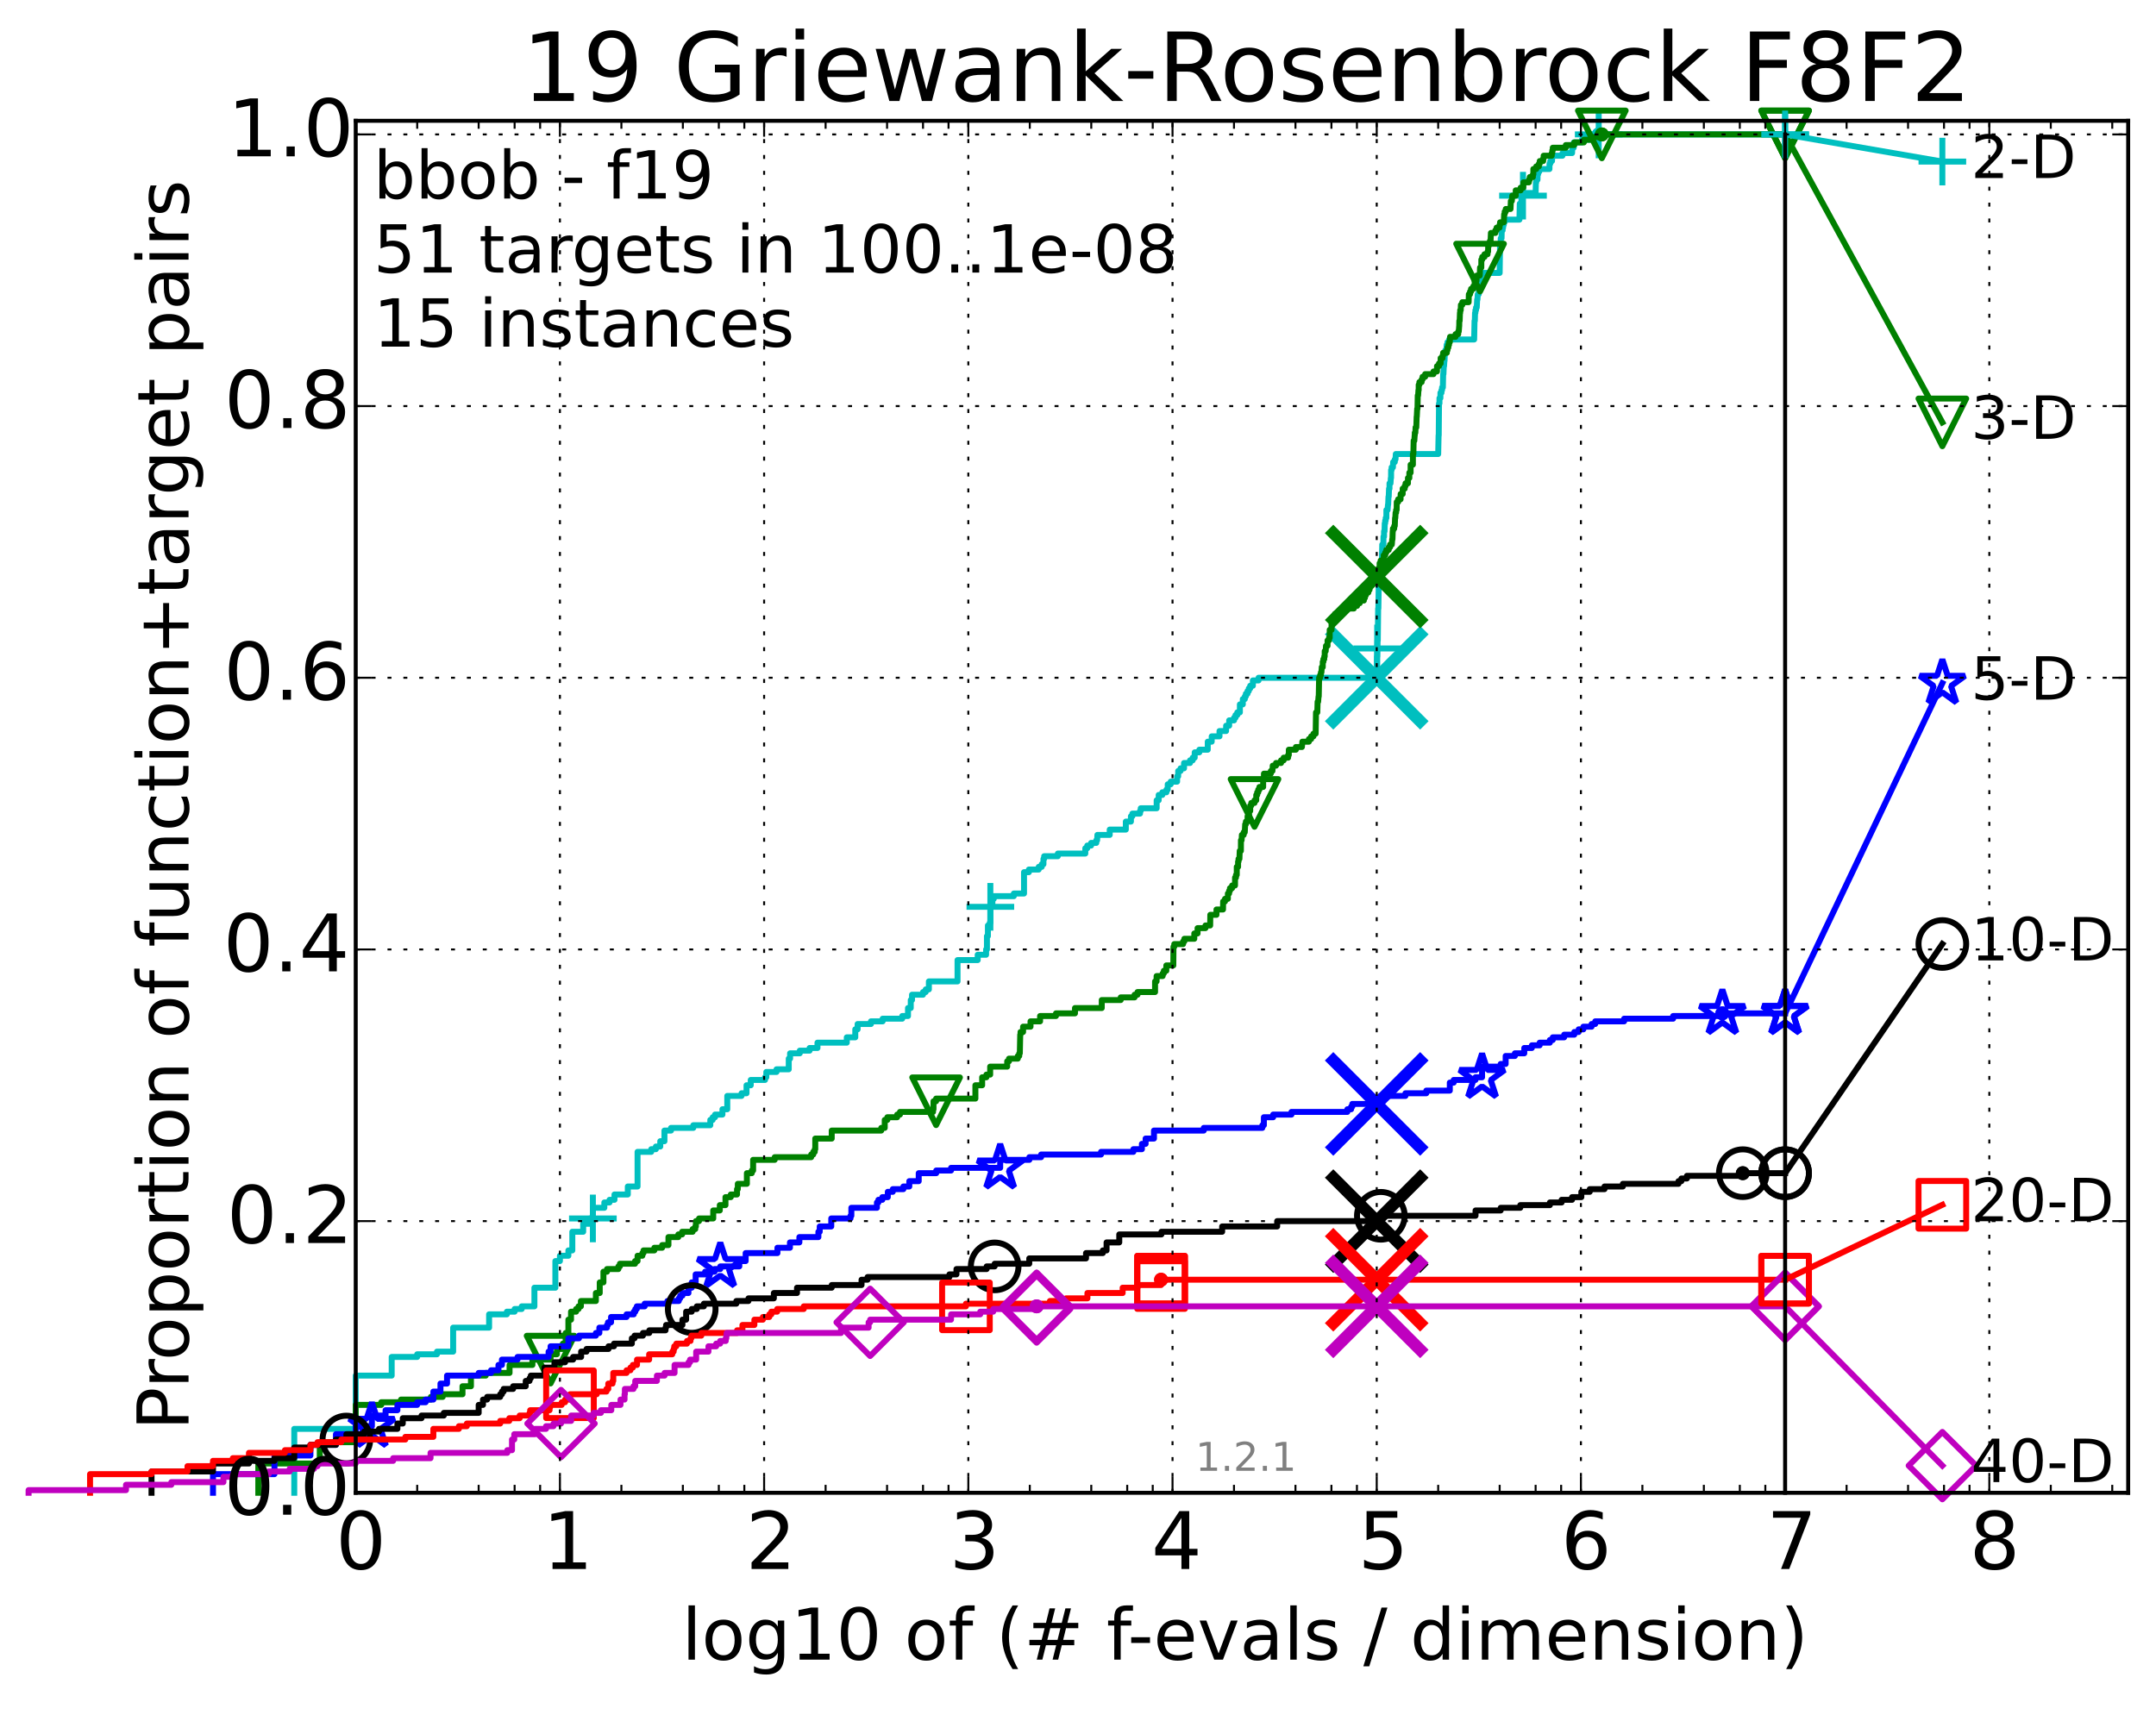 <?xml version="1.0" encoding="utf-8" standalone="no"?>
<!DOCTYPE svg PUBLIC "-//W3C//DTD SVG 1.1//EN"
  "http://www.w3.org/Graphics/SVG/1.1/DTD/svg11.dtd">
<!-- Created with matplotlib (http://matplotlib.org/) -->
<svg height="432pt" version="1.1" viewBox="0 0 543 432" width="543pt" xmlns="http://www.w3.org/2000/svg" xmlns:xlink="http://www.w3.org/1999/xlink">
 <defs>
  <style type="text/css">
*{stroke-linecap:butt;stroke-linejoin:round;}
  </style>
 </defs>
 <g id="figure_1">
  <g id="patch_1">
   <path d="
M0 432.436
L543.192 432.436
L543.192 0
L0 0
z
" style="fill:#ffffff;"/>
  </g>
  <g id="axes_1">
   <g id="patch_2">
    <path d="
M89.592 376.036
L535.992 376.036
L535.992 30.436
L89.592 30.436
z
" style="fill:#ffffff;"/>
   </g>
   <g id="line2d_1">
    <defs>
     <path d="
M0 1.5
C0.398 1.5 0.779 1.342 1.061 1.061
C1.342 0.779 1.5 0.398 1.5 0
C1.5 -0.398 1.342 -0.779 1.061 -1.061
C0.779 -1.342 0.398 -1.5 0 -1.5
C-0.398 -1.5 -0.779 -1.342 -1.061 -1.061
C-1.342 -0.779 -1.5 -0.398 -1.5 0
C-1.5 0.398 -1.342 0.779 -1.061 1.061
C-0.779 1.342 -0.398 1.5 0 1.5
z
" id="m977c291b42" style="stroke:#00bfbf;stroke-width:0.5;"/>
    </defs>
    <g>
     <use style="fill:#00bfbf;stroke:#00bfbf;stroke-width:0.5;" x="402.643" xlink:href="#m977c291b42" y="33.858"/>
     <use style="fill:#00bfbf;stroke:#00bfbf;stroke-width:0.5;" x="402.643" xlink:href="#m977c291b42" y="33.858"/>
    </g>
   </g>
   <g id="line2d_2">
    <path d="
M74.11 376.036
L74.11 359.934
L89.592 359.934
L89.592 346.515
L98.648 346.515
L98.648 341.818
L105.073 341.818
L105.073 341.147
L110.057 341.147
L110.057 340.477
L114.129 340.477
L114.129 334.438
L123.185 334.438
L123.185 331.083
L127.667 331.083
L127.667 330.412
L129.611 330.412
L129.611 329.742
L131.399 329.742
L131.399 329.071
L134.595 329.071
L134.595 324.374
L139.875 324.374
L139.875 317.665
L141.02 317.665
L141.02 316.323
L143.149 316.323
L143.149 314.981
L144.142 314.981
L144.142 310.284
L146.88 310.284
L146.88 308.272
L148.535 308.272
L148.535 306.93
L149.319 306.93
L149.319 304.246
L152.205 304.246
L152.205 302.904
L153.519 302.904
L153.519 302.233
L154.76 302.233
L154.76 300.891
L158.117 300.891
L158.117 298.878
L160.574 298.878
L160.574 290.156
L164.017 290.156
L164.017 289.485
L165.183 289.485
L165.183 288.814
L166.29 288.814
L166.29 287.472
L167.346 287.472
L167.346 284.789
L169.001 284.789
L169.001 284.118
L174.614 284.118
L174.614 283.447
L178.892 283.447
L178.892 282.105
L179.498 282.105
L179.498 281.434
L180.089 281.434
L180.089 280.763
L181.951 280.763
L181.951 279.421
L183.168 279.421
L183.168 276.067
L186.756 276.067
L186.756 275.396
L188.016 275.396
L188.016 273.383
L189.08 273.383
L189.08 272.041
L192.671 272.041
L192.671 271.37
L193 271.37
L193 270.028
L195.57 270.028
L195.57 269.357
L198.65 269.357
L198.65 266.673
L198.986 266.673
L198.986 265.332
L201.43 265.332
L201.43 264.661
L203.903 264.661
L203.903 263.99
L205.885 263.99
L205.885 262.648
L213.269 262.648
L213.269 261.306
L215.406 261.306
L215.406 259.293
L215.997 259.293
L215.997 257.951
L219.351 257.951
L219.351 257.28
L222.296 257.28
L222.296 256.609
L227.227 256.609
L227.227 255.938
L228.684 255.938
L228.684 253.926
L229.379 253.926
L229.379 251.913
L229.697 251.913
L229.697 250.571
L232.468 250.571
L232.468 249.9
L233.146 249.9
L233.146 249.229
L233.944 249.229
L233.944 247.216
L241.161 247.216
L241.161 241.849
L246.238 241.849
L246.238 240.507
L248.355 240.507
L248.355 239.165
L248.565 239.165
L248.565 235.81
L248.808 235.81
L248.808 233.127
L249.277 233.127
L249.277 232.456
L249.426 232.456
L249.426 228.43
L249.917 228.43
L249.951 226.417
L250.289 226.417
L250.289 225.746
L255.338 225.746
L255.338 225.075
L257.906 225.075
L257.906 219.708
L259.129 219.708
L259.129 219.037
L261.609 219.037
L261.609 218.366
L262.364 218.366
L262.364 217.695
L262.799 217.695
L262.799 216.353
L262.975 216.353
L262.975 215.682
L266.423 215.682
L266.423 215.011
L273.342 215.011
L273.342 213.669
L273.835 213.669
L273.835 212.998
L274.804 212.998
L274.804 212.327
L276.105 212.327
L276.105 211.657
L276.323 211.657
L276.386 210.315
L279.489 210.315
L279.489 208.973
L283.544 208.973
L283.544 206.96
L284.826 206.96
L284.826 205.618
L285.195 205.618
L285.195 204.947
L287.117 204.947
L287.117 204.276
L287.301 204.276
L287.301 203.605
L291.31 203.605
L291.31 201.592
L291.819 201.592
L291.819 200.251
L292.741 200.251
L292.741 199.58
L293.774 199.58
L293.774 198.909
L294.098 198.909
L294.098 197.567
L294.85 197.567
L294.85 196.896
L296.462 196.896
L296.462 195.554
L296.73 195.554
L296.73 194.212
L297.326 194.212
L297.326 193.541
L298.206 193.541
L298.206 192.199
L299.716 192.199
L299.716 191.528
L300.389 191.528
L300.389 190.857
L300.895 190.857
L300.895 189.516
L302.063 189.516
L302.063 188.845
L304.182 188.845
L304.182 186.832
L305.173 186.832
L305.173 185.49
L307.137 185.49
L307.137 184.148
L308.794 184.148
L308.806 182.806
L309.576 182.806
L309.576 181.464
L310.803 181.464
L310.803 180.793
L311.17 180.793
L311.17 180.122
L311.619 180.122
L311.619 179.452
L312.271 179.452
L312.271 177.439
L313.01 177.439
L313.01 176.097
L313.519 176.097
L313.519 175.426
L313.775 175.426
L313.775 174.755
L314.191 174.755
L314.191 174.084
L314.517 174.084
L314.517 173.413
L314.872 173.413
L314.872 172.742
L315.542 172.742
L315.542 171.4
L316.976 171.4
L316.976 170.729
L346.737 170.729
L346.791 165.362
L346.849 165.362
L346.931 161.336
L347.006 161.336
L347.095 153.285
L347.149 153.285
L347.254 146.576
L347.37 146.576
L347.439 145.234
L347.555 145.234
L347.555 144.563
L347.761 144.563
L347.808 142.55
L348.016 142.55
L348.125 137.182
L348.418 137.182
L348.434 135.17
L348.578 135.17
L348.578 133.828
L348.704 133.828
L348.756 131.815
L348.862 131.815
L348.862 131.144
L348.997 131.144
L348.997 130.473
L349.166 130.473
L349.171 128.46
L349.47 128.46
L349.569 127.118
L349.614 127.118
L349.699 125.106
L349.758 125.106
L349.833 123.093
L349.953 123.093
L349.953 121.751
L350.207 121.751
L350.288 120.409
L350.346 120.409
L350.357 118.396
L350.487 118.396
L350.487 117.725
L350.816 117.725
L350.871 116.383
L351.286 116.383
L351.286 115.712
L351.473 115.712
L351.541 114.371
L362.217 114.371
L362.315 109.674
L362.352 109.674
L362.424 101.623
L362.536 101.623
L362.542 100.281
L362.772 100.281
L362.779 98.939
L363.043 98.939
L363.043 98.268
L363.19 98.268
L363.19 97.597
L363.395 97.597
L363.465 94.242
L363.537 94.242
L363.626 92.23
L363.692 92.23
L363.779 90.888
L363.819 90.888
L363.889 88.875
L364.02 88.875
L364.02 88.204
L364.282 88.204
L364.35 86.862
L364.556 86.862
L364.556 86.191
L364.984 86.191
L364.984 85.52
L371.273 85.52
L371.37 80.824
L371.445 80.824
L371.498 78.811
L371.589 78.811
L371.589 78.14
L371.745 78.14
L371.745 77.469
L371.928 77.469
L372.031 75.456
L372.105 75.456
L372.188 74.114
L372.428 74.114
L372.522 72.102
L372.717 72.102
L372.717 71.43
L372.894 71.43
L372.992 69.418
L373.091 69.418
L373.091 68.747
L377.698 68.747
L377.802 61.367
L377.935 61.367
L377.971 60.025
L378.173 60.025
L378.22 58.012
L378.448 58.012
L378.448 57.341
L378.57 57.341
L378.57 56.67
L378.731 56.67
L378.731 55.999
L378.939 55.999
L378.939 55.328
L382.682 55.328
L382.765 51.302
L383.189 51.302
L383.191 49.961
L383.484 49.961
L383.572 48.619
L386.754 48.619
L386.823 45.935
L386.912 45.935
L386.912 45.264
L387.227 45.264
L387.257 43.922
L387.377 43.922
L387.377 43.251
L387.67 43.251
L387.67 42.58
L390.236 42.58
L390.256 41.238
L390.446 41.238
L390.446 40.567
L390.882 40.567
L390.938 39.225
L393.521 39.225
L393.521 38.555
L395.935 38.555
L395.986 37.213
L396.345 37.213
L396.381 35.871
L398.418 35.871
L398.418 35.2
L400.33 35.2
L400.33 34.529
L402.643 34.529
L402.643 33.858
L449.592 33.858
L449.592 33.858" style="fill:none;stroke:#00bfbf;stroke-linecap:square;stroke-width:1.5;"/>
   </g>
   <g id="line2d_3">
    <defs>
     <path d="
M-6 0
L6 0
M0 6
L0 -6" id="m3e4de746de" style="stroke:#00bfbf;stroke-width:1.5;"/>
    </defs>
    <g>
     <use style="fill:none;stroke:#00bfbf;stroke-width:1.5;" x="149.319" xlink:href="#m3e4de746de" y="306.93"/>
     <use style="fill:none;stroke:#00bfbf;stroke-width:1.5;" x="249.426" xlink:href="#m3e4de746de" y="228.43"/>
     <use style="fill:none;stroke:#00bfbf;stroke-width:1.5;" x="346.853" xlink:href="#m3e4de746de" y="163.349"/>
     <use style="fill:none;stroke:#00bfbf;stroke-width:1.5;" x="383.572" xlink:href="#m3e4de746de" y="49.29"/>
     <use style="fill:none;stroke:#00bfbf;stroke-width:1.5;" x="402.643" xlink:href="#m3e4de746de" y="33.858"/>
     <use style="fill:none;stroke:#00bfbf;stroke-width:1.5;" x="449.592" xlink:href="#m3e4de746de" y="33.858"/>
    </g>
   </g>
   <g id="line2d_4"/>
   <g id="line2d_5">
    <path clip-path="url(#p6a1853dde3)" d="
M346.735 170.729" style="fill:none;stroke:#00bfbf;stroke-linecap:square;"/>
    <defs>
     <path d="
M-12 12
L12 -12
M-12 -12
L12 12" id="m09e435d1d9" style="stroke:#00bfbf;stroke-width:3;"/>
    </defs>
    <g clip-path="url(#p6a1853dde3)">
     <use style="fill:#00bfbf;stroke:#00bfbf;stroke-width:3;" x="346.735" xlink:href="#m09e435d1d9" y="170.729"/>
    </g>
   </g>
   <g id="line2d_6">
    <defs>
     <path d="
M0 1.5
C0.398 1.5 0.779 1.342 1.061 1.061
C1.342 0.779 1.5 0.398 1.5 0
C1.5 -0.398 1.342 -0.779 1.061 -1.061
C0.779 -1.342 0.398 -1.5 0 -1.5
C-0.398 -1.5 -0.779 -1.342 -1.061 -1.061
C-1.342 -0.779 -1.5 -0.398 -1.5 0
C-1.5 0.398 -1.342 0.779 -1.061 1.061
C-0.779 1.342 -0.398 1.5 0 1.5
z
" id="mb0b177905e" style="stroke:#008000;stroke-width:0.5;"/>
    </defs>
    <g>
     <use style="fill:#008000;stroke:#008000;stroke-width:0.5;" x="403.43" xlink:href="#mb0b177905e" y="33.858"/>
     <use style="fill:#008000;stroke:#008000;stroke-width:0.5;" x="403.43" xlink:href="#mb0b177905e" y="33.858"/>
    </g>
   </g>
   <g id="line2d_7">
    <path d="
M65.054 376.036
L65.054 368.656
L80.535 368.656
L80.535 363.288
L89.592 363.288
L89.592 353.895
L96.017 353.895
L96.017 353.224
L101.001 353.224
L101.001 352.553
L108.516 352.553
L108.516 351.882
L111.499 351.882
L111.499 351.212
L116.483 351.212
L116.483 349.199
L118.611 349.199
L118.611 346.515
L122.343 346.515
L122.343 345.844
L128.334 345.844
L128.334 343.831
L134.093 343.831
L134.093 342.489
L138.667 342.489
L138.667 341.147
L140.263 341.147
L140.263 339.806
L141.753 339.806
L141.753 338.464
L142.462 338.464
L142.462 335.78
L143.149 335.78
L143.149 332.425
L143.816 332.425
L143.816 330.412
L145.092 330.412
L145.092 329.742
L145.704 329.742
L145.704 329.071
L146.3 329.071
L146.3 327.729
L150.076 327.729
L150.076 325.716
L151.048 325.716
L151.048 323.032
L151.978 323.032
L151.978 320.348
L152.872 320.348
L152.872 319.677
L155.745 319.677
L155.745 319.007
L156.126 319.007
L156.126 318.336
L159.945 318.336
L159.945 317.665
L160.574 317.665
L160.574 316.323
L161.782 316.323
L161.782 315.652
L162.074 315.652
L162.074 314.981
L164.801 314.981
L164.801 314.31
L166.765 314.31
L166.765 313.639
L168.353 313.639
L168.353 311.626
L170.838 311.626
L170.838 310.955
L171.796 310.955
L171.796 310.284
L174.448 310.284
L174.448 309.613
L175.105 309.613
L175.105 308.942
L175.266 308.942
L175.266 307.601
L176.055 307.601
L176.055 306.93
L179.631 306.93
L179.631 304.917
L181.286 304.917
L181.286 303.575
L182.712 303.575
L182.712 301.562
L184.053 301.562
L184.053 300.891
L185.623 300.891
L185.623 299.549
L185.824 299.549
L185.824 298.207
L188.107 298.207
L188.107 295.524
L189.338 295.524
L189.338 294.853
L189.678 294.853
L189.678 292.169
L195.113 292.169
L195.113 291.498
L204.3 291.498
L204.3 290.827
L204.82 290.827
L204.82 290.156
L205.202 290.156
L205.202 289.485
L205.328 289.485
L205.328 286.802
L209.476 286.802
L209.476 284.789
L221.951 284.789
L221.951 284.118
L222.827 284.118
L222.827 282.105
L223.486 282.105
L223.486 281.434
L225.96 281.434
L225.96 280.763
L226.663 280.763
L226.663 280.092
L234.988 280.092
L234.988 279.421
L235.11 279.421
L235.11 277.408
L235.762 277.408
L235.762 276.737
L245.658 276.737
L245.658 273.383
L247.359 273.383
L247.359 271.37
L248.434 271.37
L248.434 270.699
L249.379 270.699
L249.379 268.686
L253.666 268.686
L253.666 267.344
L254.122 267.344
L254.122 266.673
L256.334 266.673
L256.334 266.002
L256.702 266.002
L256.702 265.332
L256.848 265.332
L256.948 260.635
L257.026 260.635
L257.026 259.964
L257.67 259.964
L257.67 258.622
L259.541 258.622
L259.541 257.28
L261.95 257.28
L261.95 255.938
L265.954 255.938
L265.954 255.267
L270.741 255.267
L270.741 253.926
L277.484 253.926
L277.484 251.913
L282.258 251.913
L282.258 251.242
L285.752 251.242
L285.752 250.571
L286.491 250.571
L286.491 249.9
L290.909 249.9
L290.909 247.216
L291.294 247.216
L291.294 245.874
L292.822 245.874
L292.822 245.203
L293.122 245.203
L293.122 244.532
L293.744 244.532
L293.744 243.191
L295.505 243.191
L295.547 238.494
L295.742 238.494
L295.742 237.823
L297.966 237.823
L297.966 237.152
L298.284 237.152
L298.284 236.481
L300.79 236.481
L300.79 235.139
L301.614 235.139
L301.614 233.797
L303.601 233.797
L303.601 233.127
L304.787 233.127
L304.822 230.443
L306.379 230.443
L306.379 229.101
L308.023 229.101
L308.05 227.088
L308.522 227.088
L308.522 226.417
L309.248 226.417
L309.248 225.075
L309.556 225.075
L309.556 224.404
L309.772 224.404
L309.772 223.733
L310.309 223.733
L310.309 223.062
L311.041 223.062
L311.055 221.05
L311.292 221.05
L311.292 220.379
L311.486 220.379
L311.486 218.366
L311.817 218.366
L311.817 217.024
L311.931 217.024
L311.931 216.353
L312.158 216.353
L312.23 214.34
L312.525 214.34
L312.539 211.657
L312.706 211.657
L312.771 210.315
L313.229 210.315
L313.229 209.644
L313.502 209.644
L313.604 207.631
L313.783 207.631
L313.783 206.96
L314.205 206.96
L314.205 205.618
L314.579 205.618
L314.579 204.276
L314.873 204.276
L314.873 202.934
L315.14 202.934
L315.14 202.263
L315.956 202.263
L315.956 201.592
L316.393 201.592
L316.393 200.251
L316.633 200.251
L316.633 199.58
L316.896 199.58
L316.896 198.909
L317.194 198.909
L317.194 198.238
L318.132 198.238
L318.132 196.225
L318.309 196.225
L318.33 194.883
L320.061 194.883
L320.061 194.212
L320.47 194.212
L320.546 192.87
L321.374 192.87
L321.374 192.199
L322.644 192.199
L322.644 191.528
L323.297 191.528
L323.297 190.857
L324.418 190.857
L324.418 190.187
L324.595 190.187
L324.595 188.845
L326.373 188.845
L326.373 188.174
L327.895 188.174
L328.004 186.832
L329.652 186.832
L329.652 186.161
L330.22 186.161
L330.22 185.49
L330.796 185.49
L330.796 184.819
L331.353 184.819
L331.443 179.452
L331.769 179.452
L331.844 176.768
L331.978 176.768
L332.086 175.426
L332.133 175.426
L332.229 170.729
L332.479 170.729
L332.479 170.058
L332.677 170.058
L332.677 169.387
L332.806 169.387
L332.893 168.046
L333.144 168.046
L333.144 166.704
L333.303 166.704
L333.303 166.033
L333.521 166.033
L333.521 165.362
L333.633 165.362
L333.633 164.02
L333.883 164.02
L333.963 162.678
L334.348 162.678
L334.348 161.336
L334.709 161.336
L334.709 160.665
L334.894 160.665
L334.894 158.652
L335.357 158.652
L335.357 157.311
L335.518 157.311
L335.518 156.64
L335.982 156.64
L335.982 155.969
L336.223 155.969
L336.223 154.627
L337.425 154.627
L337.425 153.956
L338.522 153.956
L338.522 153.285
L340.972 153.285
L340.972 152.614
L341.793 152.614
L341.793 151.943
L342.461 151.943
L342.461 151.272
L343.497 151.272
L343.497 150.601
L343.763 150.601
L343.763 149.93
L344.013 149.93
L344.013 149.259
L344.618 149.259
L344.618 148.588
L344.923 148.588
L344.923 147.247
L345.173 147.247
L345.173 145.905
L346.129 145.905
L346.129 145.234
L347.132 145.234
L347.133 143.221
L347.466 143.221
L347.466 141.879
L347.718 141.879
L347.718 141.208
L348.497 141.208
L348.497 139.866
L348.881 139.866
L348.881 139.195
L349.151 139.195
L349.151 138.524
L349.758 138.524
L349.758 137.853
L350.094 137.853
L350.094 137.182
L350.531 137.182
L350.641 135.841
L350.7 135.841
L350.767 133.828
L350.815 133.828
L350.815 133.157
L351.138 133.157
L351.138 132.486
L351.283 132.486
L351.356 130.473
L351.414 130.473
L351.485 129.131
L351.62 129.131
L351.62 128.46
L351.756 128.46
L351.78 126.447
L352.133 126.447
L352.133 125.776
L352.741 125.776
L352.759 124.435
L353.272 124.435
L353.272 123.093
L353.784 123.093
L353.784 122.422
L353.995 122.422
L353.995 121.751
L354.596 121.751
L354.596 120.409
L354.949 120.409
L354.949 119.067
L355.27 119.067
L355.27 117.054
L355.845 117.054
L355.848 114.371
L355.964 114.371
L356.035 111.016
L356.207 111.016
L356.292 109.674
L356.32 109.674
L356.32 109.003
L356.465 109.003
L356.52 107.661
L356.702 107.661
L356.791 104.977
L356.826 104.977
L356.923 102.965
L357.003 102.965
L357.071 99.61
L357.161 99.61
L357.244 98.268
L357.303 98.268
L357.303 96.926
L357.481 96.926
L357.481 96.255
L358.043 96.255
L358.043 95.584
L358.277 95.584
L358.277 94.913
L358.933 94.913
L358.933 94.242
L361.035 94.242
L361.035 93.572
L361.915 93.572
L361.915 92.23
L362.416 92.23
L362.416 91.559
L362.83 91.559
L362.83 90.217
L363.317 90.217
L363.317 89.546
L363.457 89.546
L363.457 88.875
L364.391 88.875
L364.391 88.204
L364.56 88.204
L364.56 87.533
L364.777 87.533
L364.777 86.862
L364.944 86.862
L364.944 86.191
L365.143 86.191
L365.201 84.849
L366.587 84.849
L366.587 84.178
L367.259 84.178
L367.259 83.507
L367.399 83.507
L367.502 82.165
L367.513 82.165
L367.538 80.824
L367.625 80.824
L367.697 78.811
L367.751 78.811
L367.751 78.14
L367.895 78.14
L367.935 76.798
L368.287 76.798
L368.287 76.127
L369.879 76.127
L369.937 74.114
L370.244 74.114
L370.244 73.443
L370.492 73.443
L370.492 72.772
L371.072 72.772
L371.072 72.102
L371.405 72.102
L371.406 70.76
L371.852 70.76
L371.937 69.418
L372.684 69.418
L372.758 67.405
L373.074 67.405
L373.084 65.392
L373.305 65.392
L373.305 64.721
L373.877 64.721
L373.877 64.05
L374.65 64.05
L374.65 63.379
L374.79 63.379
L374.803 62.037
L374.924 62.037
L374.924 61.367
L375.243 61.367
L375.243 60.696
L375.41 60.696
L375.497 58.683
L376.615 58.683
L376.615 58.012
L376.931 58.012
L376.931 57.341
L377.665 57.341
L377.665 56.67
L377.798 56.67
L377.798 55.999
L378.74 55.999
L378.828 53.986
L378.962 53.986
L378.962 53.315
L379.236 53.315
L379.236 52.644
L380.428 52.644
L380.517 50.632
L380.763 50.632
L380.871 49.29
L381.746 49.29
L381.746 47.948
L382.981 47.948
L382.981 47.277
L383.657 47.277
L383.673 45.935
L385.063 45.935
L385.063 45.264
L385.284 45.264
L385.284 44.593
L386.068 44.593
L386.068 43.922
L386.183 43.922
L386.183 42.58
L386.921 42.58
L386.921 41.909
L387.579 41.909
L387.579 41.238
L387.794 41.238
L387.794 40.567
L388.662 40.567
L388.662 39.897
L388.776 39.897
L388.776 39.225
L390.813 39.225
L390.813 38.555
L390.959 38.555
L390.959 37.884
L391.074 37.884
L391.074 37.213
L394.358 37.213
L394.358 36.542
L396.494 36.542
L396.494 35.871
L398.91 35.871
L398.91 35.2
L401.093 35.2
L401.093 34.529
L403.43 34.529
L403.43 33.858
L449.592 33.858
L449.592 33.858" style="fill:none;stroke:#008000;stroke-linecap:square;stroke-width:1.5;"/>
   </g>
   <g id="line2d_8">
    <defs>
     <path d="
M-7.34788e-16 6
L6 -6
L-6 -6
z
" id="m397e16cd68" style="stroke:#008000;stroke-linejoin:miter;stroke-width:1.5;"/>
    </defs>
    <g>
     <use style="fill:none;stroke:#008000;stroke-linejoin:miter;stroke-width:1.5;" x="138.667" xlink:href="#m397e16cd68" y="342.489"/>
     <use style="fill:none;stroke:#008000;stroke-linejoin:miter;stroke-width:1.5;" x="235.762" xlink:href="#m397e16cd68" y="277.408"/>
     <use style="fill:none;stroke:#008000;stroke-linejoin:miter;stroke-width:1.5;" x="315.956" xlink:href="#m397e16cd68" y="202.263"/>
     <use style="fill:none;stroke:#008000;stroke-linejoin:miter;stroke-width:1.5;" x="372.758" xlink:href="#m397e16cd68" y="67.405"/>
     <use style="fill:none;stroke:#008000;stroke-linejoin:miter;stroke-width:1.5;" x="403.43" xlink:href="#m397e16cd68" y="33.858"/>
     <use style="fill:none;stroke:#008000;stroke-linejoin:miter;stroke-width:1.5;" x="449.592" xlink:href="#m397e16cd68" y="33.858"/>
    </g>
   </g>
   <g id="line2d_9"/>
   <g id="line2d_10">
    <path clip-path="url(#p6a1853dde3)" d="
M346.735 145.234" style="fill:none;stroke:#008000;stroke-linecap:square;"/>
    <defs>
     <path d="
M-12 12
L12 -12
M-12 -12
L12 12" id="m8c089fa6cd" style="stroke:#008000;stroke-width:3;"/>
    </defs>
    <g clip-path="url(#p6a1853dde3)">
     <use style="fill:#008000;stroke:#008000;stroke-width:3;" x="346.735" xlink:href="#m8c089fa6cd" y="145.234"/>
    </g>
   </g>
   <g id="line2d_11">
    <defs>
     <path d="
M0 1.5
C0.398 1.5 0.779 1.342 1.061 1.061
C1.342 0.779 1.5 0.398 1.5 0
C1.5 -0.398 1.342 -0.779 1.061 -1.061
C0.779 -1.342 0.398 -1.5 0 -1.5
C-0.398 -1.5 -0.779 -1.342 -1.061 -1.061
C-1.342 -0.779 -1.5 -0.398 -1.5 0
C-1.5 0.398 -1.342 0.779 -1.061 1.061
C-0.779 1.342 -0.398 1.5 0 1.5
z
" id="m76a7ce5b4a" style="stroke:#0000ff;stroke-width:0.5;"/>
    </defs>
    <g>
     <use style="fill:#0000ff;stroke:#0000ff;stroke-width:0.5;" x="433.786" xlink:href="#m76a7ce5b4a" y="255.267"/>
     <use style="fill:#0000ff;stroke:#0000ff;stroke-width:0.5;" x="433.786" xlink:href="#m76a7ce5b4a" y="255.267"/>
    </g>
   </g>
   <g id="line2d_12">
    <path d="
M53.645 376.036
L53.645 371.34
L69.126 371.34
L69.126 366.643
L78.182 366.643
L78.182 363.959
L84.608 363.959
L84.608 361.276
L89.592 361.276
L89.592 359.263
L93.664 359.263
L93.664 356.579
L97.107 356.579
L97.107 355.237
L100.089 355.237
L100.089 353.895
L105.073 353.895
L105.073 353.224
L107.202 353.224
L107.202 352.553
L109.145 352.553
L109.145 350.541
L110.933 350.541
L110.933 348.528
L112.588 348.528
L112.588 346.515
L120.555 346.515
L120.555 345.844
L123.676 345.844
L123.676 345.173
L125.539 345.173
L125.539 343.831
L126.415 343.831
L126.415 342.489
L130.343 342.489
L130.343 341.818
L138.165 341.818
L138.165 340.477
L138.667 340.477
L138.667 339.135
L143.149 339.135
L143.149 337.122
L145.825 337.122
L145.825 336.451
L150.076 336.451
L150.076 335.78
L150.952 335.78
L150.952 334.438
L152.872 334.438
L152.872 333.767
L153.133 333.767
L153.133 333.096
L153.899 333.096
L153.899 331.754
L157.803 331.754
L157.803 331.083
L159.623 331.083
L159.623 330.412
L160.008 330.412
L160.008 329.742
L160.387 329.742
L160.387 329.071
L162.362 329.071
L162.362 328.4
L168.089 328.4
L168.089 327.729
L170.955 327.729
L170.955 327.058
L171.303 327.058
L171.303 326.387
L171.871 326.387
L171.871 325.716
L173.39 325.716
L173.39 324.374
L174.213 324.374
L174.213 323.032
L175.202 323.032
L175.202 321.019
L177.584 321.019
L177.584 320.348
L179.972 320.348
L179.972 319.677
L181.409 319.677
L181.409 319.007
L186.201 319.007
L186.201 317.665
L187.797 317.665
L187.797 315.652
L195.802 315.652
L195.802 314.31
L198.952 314.31
L198.952 312.968
L201.326 312.968
L201.326 311.626
L206.117 311.626
L206.117 310.284
L206.453 310.284
L206.453 308.942
L209.358 308.942
L209.358 306.93
L214.199 306.93
L214.199 306.259
L214.417 306.259
L214.417 304.246
L220.859 304.246
L220.859 302.904
L221.232 302.904
L221.232 302.233
L222.219 302.233
L222.219 301.562
L223.601 301.562
L223.601 300.22
L224.85 300.22
L224.85 299.549
L227.521 299.549
L227.521 298.878
L229.013 298.878
L229.013 297.537
L231.385 297.537
L231.385 295.524
L235.796 295.524
L235.796 294.853
L239.532 294.853
L239.532 294.182
L251.9 294.182
L251.9 292.169
L259.249 292.169
L259.249 291.498
L262.213 291.498
L262.213 290.827
L277.302 290.827
L277.302 290.156
L285.447 290.156
L285.447 289.485
L287.593 289.485
L287.593 288.143
L288.529 288.143
L288.529 286.802
L290.635 286.802
L290.635 284.789
L303.177 284.789
L303.177 284.118
L317.926 284.118
L317.926 283.447
L318.313 283.447
L318.313 281.434
L320.652 281.434
L320.652 280.763
L325.265 280.763
L325.265 280.092
L339.335 280.092
L339.335 279.421
L340.292 279.421
L340.292 278.75
L340.587 278.75
L340.587 278.079
L346.824 278.079
L346.824 276.737
L347.71 276.737
L347.71 276.067
L353.967 276.067
L353.967 275.396
L359.226 275.396
L359.226 274.725
L365.144 274.725
L365.144 272.712
L366.124 272.712
L366.124 272.041
L371.602 272.041
L371.602 271.37
L373.266 271.37
L373.266 268.686
L377.946 268.686
L377.946 268.015
L379.209 268.015
L379.209 266.002
L381.533 266.002
L381.533 265.332
L383.899 265.332
L383.899 263.99
L385.801 263.99
L385.801 263.319
L387.773 263.319
L387.773 262.648
L390.339 262.648
L390.339 261.977
L391.073 261.977
L391.073 261.306
L393.948 261.306
L393.948 260.635
L396.494 260.635
L396.494 259.964
L397.596 259.964
L397.596 259.293
L398.78 259.293
L398.78 258.622
L400.854 258.622
L400.854 257.951
L401.764 257.951
L401.764 257.28
L409.048 257.28
L409.048 256.609
L421.382 256.609
L421.382 255.938
L433.786 255.938
L433.786 255.267
L449.592 255.267
L449.592 255.267" style="fill:none;stroke:#0000ff;stroke-linecap:square;stroke-width:1.5;"/>
   </g>
   <g id="line2d_13">
    <defs>
     <path d="
M3.67394e-16 -6
L-1.347 -1.854
L-5.706 -1.854
L-2.18 0.708
L-3.527 4.854
L-4.20996e-16 2.292
L3.527 4.854
L2.18 0.708
L5.706 -1.854
L1.347 -1.854
z
" id="m0933169453" style="stroke:#0000ff;stroke-linejoin:bevel;stroke-width:1.5;"/>
    </defs>
    <g>
     <use style="fill:none;stroke:#0000ff;stroke-linejoin:bevel;stroke-width:1.5;" x="93.664" xlink:href="#m0933169453" y="359.263"/>
     <use style="fill:none;stroke:#0000ff;stroke-linejoin:bevel;stroke-width:1.5;" x="181.409" xlink:href="#m0933169453" y="319.007"/>
     <use style="fill:none;stroke:#0000ff;stroke-linejoin:bevel;stroke-width:1.5;" x="251.9" xlink:href="#m0933169453" y="294.182"/>
     <use style="fill:none;stroke:#0000ff;stroke-linejoin:bevel;stroke-width:1.5;" x="373.266" xlink:href="#m0933169453" y="271.37"/>
     <use style="fill:none;stroke:#0000ff;stroke-linejoin:bevel;stroke-width:1.5;" x="433.786" xlink:href="#m0933169453" y="255.267"/>
     <use style="fill:none;stroke:#0000ff;stroke-linejoin:bevel;stroke-width:1.5;" x="449.592" xlink:href="#m0933169453" y="255.267"/>
    </g>
   </g>
   <g id="line2d_14"/>
   <g id="line2d_15">
    <path clip-path="url(#p6a1853dde3)" d="
M346.735 278.079" style="fill:none;stroke:#0000ff;stroke-linecap:square;"/>
    <defs>
     <path d="
M-12 12
L12 -12
M-12 -12
L12 12" id="ma4a355cd2c" style="stroke:#0000ff;stroke-width:3;"/>
    </defs>
    <g clip-path="url(#p6a1853dde3)">
     <use style="fill:#0000ff;stroke:#0000ff;stroke-width:3;" x="346.735" xlink:href="#ma4a355cd2c" y="278.079"/>
    </g>
   </g>
   <g id="line2d_16">
    <defs>
     <path d="
M0 1.5
C0.398 1.5 0.779 1.342 1.061 1.061
C1.342 0.779 1.5 0.398 1.5 0
C1.5 -0.398 1.342 -0.779 1.061 -1.061
C0.779 -1.342 0.398 -1.5 0 -1.5
C-0.398 -1.5 -0.779 -1.342 -1.061 -1.061
C-1.342 -0.779 -1.5 -0.398 -1.5 0
C-1.5 0.398 -1.342 0.779 -1.061 1.061
C-0.779 1.342 -0.398 1.5 0 1.5
z
" id="m66763a63fb" style="stroke:#000000;stroke-width:0.5;"/>
    </defs>
    <g>
     <use style="stroke:#000000;stroke-width:0.5;" x="438.932" xlink:href="#m66763a63fb" y="295.524"/>
     <use style="stroke:#000000;stroke-width:0.5;" x="438.932" xlink:href="#m66763a63fb" y="295.524"/>
    </g>
   </g>
   <g id="line2d_17">
    <path d="
M38.163 376.036
L38.163 370.669
L53.645 370.669
L53.645 368.656
L62.701 368.656
L62.701 367.985
L69.126 367.985
L69.126 367.314
L74.11 367.314
L74.11 364.63
L78.182 364.63
L78.182 363.959
L84.608 363.959
L84.608 362.617
L87.238 362.617
L87.238 361.276
L91.72 361.276
L91.72 360.605
L95.452 360.605
L95.452 359.934
L100.089 359.934
L100.089 358.592
L101.443 358.592
L101.443 357.25
L106.163 357.25
L106.163 356.579
L111.776 356.579
L111.776 355.908
L120.555 355.908
L120.555 353.895
L121.644 353.895
L121.644 352.553
L122.684 352.553
L122.684 351.882
L125.981 351.882
L125.981 351.212
L126.415 351.212
L126.415 350.541
L126.84 350.541
L126.84 349.87
L129.235 349.87
L129.235 349.199
L132.406 349.199
L132.406 347.857
L133.371 347.857
L133.371 347.186
L133.683 347.186
L133.683 346.515
L137.126 346.515
L137.126 344.502
L139.638 344.502
L139.638 343.16
L142.322 343.16
L142.322 342.489
L144.335 342.489
L144.335 341.818
L146.359 341.818
L146.359 340.477
L147.723 340.477
L147.723 339.806
L153.263 339.806
L153.263 339.135
L154.639 339.135
L154.639 338.464
L159.132 338.464
L159.132 337.122
L159.817 337.122
L159.817 336.451
L161.928 336.451
L161.928 335.78
L163.533 335.78
L163.533 335.109
L167.619 335.109
L167.619 334.438
L167.754 334.438
L167.754 333.767
L171.871 333.767
L171.871 332.425
L172.806 332.425
L172.806 330.412
L174.213 330.412
L174.213 329.742
L175.49 329.742
L175.49 329.071
L177.278 329.071
L177.278 328.4
L185.45 328.4
L185.45 327.729
L188.501 327.729
L188.501 327.058
L194.9 327.058
L194.9 325.716
L200.732 325.716
L200.732 324.374
L209.473 324.374
L209.473 323.703
L216.986 323.703
L216.986 322.361
L218.498 322.361
L218.498 321.69
L239.116 321.69
L239.116 321.019
L240.892 321.019
L240.892 319.677
L248.494 319.677
L248.494 319.007
L250.514 319.007
L250.514 318.336
L259.224 318.336
L259.224 316.994
L273.523 316.994
L273.523 315.652
L277.754 315.652
L277.754 314.981
L278.696 314.981
L278.696 312.968
L281.893 312.968
L281.893 310.955
L292.505 310.955
L292.505 310.284
L307.806 310.284
L307.806 308.942
L321.66 308.942
L321.66 307.601
L347.772 307.601
L347.772 306.259
L371.623 306.259
L371.623 304.917
L377.961 304.917
L377.961 304.246
L382.893 304.246
L382.893 303.575
L390.348 303.575
L390.348 302.904
L393.311 302.904
L393.311 302.233
L395.928 302.233
L395.928 301.562
L398.269 301.562
L398.269 300.22
L400.388 300.22
L400.388 299.549
L404.105 299.549
L404.105 298.878
L408.727 298.878
L408.727 298.207
L422.736 298.207
L422.736 297.537
L423.467 297.537
L423.467 296.866
L424.862 296.866
L424.862 296.195
L438.932 296.195
L438.932 295.524
L449.592 295.524
L449.592 295.524" style="fill:none;stroke:#000000;stroke-linecap:square;stroke-width:1.5;"/>
   </g>
   <g id="line2d_18">
    <defs>
     <path d="
M0 6
C1.591 6 3.117 5.368 4.243 4.243
C5.368 3.117 6 1.591 6 0
C6 -1.591 5.368 -3.117 4.243 -4.243
C3.117 -5.368 1.591 -6 0 -6
C-1.591 -6 -3.117 -5.368 -4.243 -4.243
C-5.368 -3.117 -6 -1.591 -6 0
C-6 1.591 -5.368 3.117 -4.243 4.243
C-3.117 5.368 -1.591 6 0 6
z
" id="ma42492ef9b" style="stroke:#000000;stroke-width:1.5;"/>
    </defs>
    <g>
     <use style="fill:none;stroke:#000000;stroke-width:1.5;" x="87.238" xlink:href="#ma42492ef9b" y="362.617"/>
     <use style="fill:none;stroke:#000000;stroke-width:1.5;" x="174.213" xlink:href="#ma42492ef9b" y="329.742"/>
     <use style="fill:none;stroke:#000000;stroke-width:1.5;" x="250.514" xlink:href="#ma42492ef9b" y="319.007"/>
     <use style="fill:none;stroke:#000000;stroke-width:1.5;" x="347.772" xlink:href="#ma42492ef9b" y="306.259"/>
     <use style="fill:none;stroke:#000000;stroke-width:1.5;" x="438.932" xlink:href="#ma42492ef9b" y="295.524"/>
     <use style="fill:none;stroke:#000000;stroke-width:1.5;" x="449.592" xlink:href="#ma42492ef9b" y="295.524"/>
    </g>
   </g>
   <g id="line2d_19"/>
   <g id="line2d_20">
    <path clip-path="url(#p6a1853dde3)" d="
M346.735 307.601" style="fill:none;stroke:#000000;stroke-linecap:square;"/>
    <defs>
     <path d="
M-12 12
L12 -12
M-12 -12
L12 12" id="m47417b404f" style="stroke:#000000;stroke-width:3;"/>
    </defs>
    <g clip-path="url(#p6a1853dde3)">
     <use style="stroke:#000000;stroke-width:3;" x="346.735" xlink:href="#m47417b404f" y="307.601"/>
    </g>
   </g>
   <g id="line2d_21">
    <defs>
     <path d="
M0 1.5
C0.398 1.5 0.779 1.342 1.061 1.061
C1.342 0.779 1.5 0.398 1.5 0
C1.5 -0.398 1.342 -0.779 1.061 -1.061
C0.779 -1.342 0.398 -1.5 0 -1.5
C-0.398 -1.5 -0.779 -1.342 -1.061 -1.061
C-1.342 -0.779 -1.5 -0.398 -1.5 0
C-1.5 0.398 -1.342 0.779 -1.061 1.061
C-0.779 1.342 -0.398 1.5 0 1.5
z
" id="ma07bdd5909" style="stroke:#ff0000;stroke-width:0.5;"/>
    </defs>
    <g>
     <use style="fill:#ff0000;stroke:#ff0000;stroke-width:0.5;" x="292.42" xlink:href="#ma07bdd5909" y="322.361"/>
     <use style="fill:#ff0000;stroke:#ff0000;stroke-width:0.5;" x="292.42" xlink:href="#ma07bdd5909" y="322.361"/>
    </g>
   </g>
   <g id="line2d_22">
    <path d="
M22.681 376.036
L22.681 371.34
L38.163 371.34
L38.163 370.669
L47.219 370.669
L47.219 369.327
L53.645 369.327
L53.645 367.985
L58.629 367.985
L58.629 367.314
L62.701 367.314
L62.701 365.972
L71.757 365.972
L71.757 365.301
L78.182 365.301
L78.182 363.959
L79.97 363.959
L79.97 363.288
L85.962 363.288
L85.962 362.617
L102.091 362.617
L102.091 361.947
L109.145 361.947
L109.145 359.934
L115.571 359.934
L115.571 359.263
L117.572 359.263
L117.572 358.592
L125.981 358.592
L125.981 357.921
L128.268 357.921
L128.268 357.25
L130.877 357.25
L130.877 356.579
L133.371 356.579
L133.371 355.908
L133.527 355.908
L133.527 355.237
L138.417 355.237
L138.417 354.566
L138.543 354.566
L138.543 353.895
L141.463 353.895
L141.463 353.224
L142.322 353.224
L142.322 352.553
L143.551 352.553
L143.551 351.212
L150.299 351.212
L150.299 350.541
L152.74 350.541
L152.74 349.87
L153.198 349.87
L153.198 348.528
L154.272 348.528
L154.272 347.857
L154.457 347.857
L154.457 345.844
L157.803 345.844
L157.803 345.173
L158.782 345.173
L158.782 344.502
L159.379 344.502
L159.379 343.831
L160.434 343.831
L160.434 342.489
L163.492 342.489
L163.492 341.147
L169.318 341.147
L169.318 340.477
L169.661 340.477
L169.661 339.806
L169.815 339.806
L169.815 339.135
L170.332 339.135
L170.332 338.464
L173.02 338.464
L173.02 337.793
L173.908 337.793
L173.908 337.122
L174.112 337.122
L174.112 336.451
L176.63 336.451
L176.63 335.78
L185.633 335.78
L185.633 335.109
L186.985 335.109
L186.985 333.767
L189.996 333.767
L189.996 332.425
L192.134 332.425
L192.134 331.754
L193.75 331.754
L193.75 331.083
L194.271 331.083
L194.271 330.412
L195.735 330.412
L195.735 329.742
L202.431 329.742
L202.431 329.071
L243.276 329.071
L243.276 328.4
L264.425 328.4
L264.425 327.729
L268.476 327.729
L268.476 327.058
L273.872 327.058
L273.872 325.716
L282.746 325.716
L282.746 324.374
L286.481 324.374
L286.481 323.703
L292.42 323.703
L292.42 322.361
L449.592 322.361" style="fill:none;stroke:#ff0000;stroke-linecap:square;stroke-width:1.5;"/>
   </g>
   <g id="line2d_23">
    <defs>
     <path d="
M-6 6
L6 6
L6 -6
L-6 -6
z
" id="m9d489a7eec" style="stroke:#ff0000;stroke-linejoin:miter;stroke-width:1.5;"/>
    </defs>
    <g>
     <use style="fill:none;stroke:#ff0000;stroke-linejoin:miter;stroke-width:1.5;" x="143.551" xlink:href="#m9d489a7eec" y="351.212"/>
     <use style="fill:none;stroke:#ff0000;stroke-linejoin:miter;stroke-width:1.5;" x="243.276" xlink:href="#m9d489a7eec" y="329.071"/>
     <use style="fill:none;stroke:#ff0000;stroke-linejoin:miter;stroke-width:1.5;" x="292.42" xlink:href="#m9d489a7eec" y="323.703"/>
     <use style="fill:none;stroke:#ff0000;stroke-linejoin:miter;stroke-width:1.5;" x="292.42" xlink:href="#m9d489a7eec" y="322.361"/>
     <use style="fill:none;stroke:#ff0000;stroke-linejoin:miter;stroke-width:1.5;" x="292.42" xlink:href="#m9d489a7eec" y="322.361"/>
     <use style="fill:none;stroke:#ff0000;stroke-linejoin:miter;stroke-width:1.5;" x="449.592" xlink:href="#m9d489a7eec" y="322.361"/>
    </g>
   </g>
   <g id="line2d_24"/>
   <g id="line2d_25">
    <path clip-path="url(#p6a1853dde3)" d="
M346.735 322.361" style="fill:none;stroke:#ff0000;stroke-linecap:square;"/>
    <defs>
     <path d="
M-12 12
L12 -12
M-12 -12
L12 12" id="m4e2b024d89" style="stroke:#ff0000;stroke-width:3;"/>
    </defs>
    <g clip-path="url(#p6a1853dde3)">
     <use style="fill:#ff0000;stroke:#ff0000;stroke-width:3;" x="346.735" xlink:href="#m4e2b024d89" y="322.361"/>
    </g>
   </g>
   <g id="line2d_26">
    <defs>
     <path d="
M0 1.5
C0.398 1.5 0.779 1.342 1.061 1.061
C1.342 0.779 1.5 0.398 1.5 0
C1.5 -0.398 1.342 -0.779 1.061 -1.061
C0.779 -1.342 0.398 -1.5 0 -1.5
C-0.398 -1.5 -0.779 -1.342 -1.061 -1.061
C-1.342 -0.779 -1.5 -0.398 -1.5 0
C-1.5 0.398 -1.342 0.779 -1.061 1.061
C-0.779 1.342 -0.398 1.5 0 1.5
z
" id="m56b4842580" style="stroke:#bf00bf;stroke-width:0.5;"/>
    </defs>
    <g>
     <use style="fill:#bf00bf;stroke:#bf00bf;stroke-width:0.5;" x="261.083" xlink:href="#m56b4842580" y="329.071"/>
     <use style="fill:#bf00bf;stroke:#bf00bf;stroke-width:0.5;" x="261.083" xlink:href="#m56b4842580" y="329.071"/>
    </g>
   </g>
   <g id="line2d_27">
    <path d="
M7.2 376.036
L7.2 375.365
L31.738 375.365
L31.738 374.023
L43.147 374.023
L43.147 373.352
L56.275 373.352
L56.275 372.011
L58.629 372.011
L58.629 371.34
L67.685 371.34
L67.685 370.669
L72.965 370.669
L72.965 369.998
L79.094 369.998
L79.094 369.327
L79.97 369.327
L79.97 368.656
L89.592 368.656
L89.592 367.985
L99.017 367.985
L99.017 367.314
L108.436 367.314
L108.436 365.972
L127.769 365.972
L127.769 365.301
L128.95 365.301
L128.95 362.617
L129.518 362.617
L129.518 361.276
L134.743 361.276
L134.743 359.934
L137.521 359.934
L137.521 359.263
L139.399 359.263
L139.399 358.592
L141.298 358.592
L141.298 357.921
L143.849 357.921
L143.849 356.579
L149.511 356.579
L149.511 355.908
L151.343 355.908
L151.343 355.237
L153.962 355.237
L153.962 353.895
L156.277 353.895
L156.277 352.553
L157.297 352.553
L157.297 351.212
L157.378 351.212
L157.378 349.87
L159.55 349.87
L159.55 349.199
L159.985 349.199
L159.985 347.857
L165.446 347.857
L165.446 346.515
L167.38 346.515
L167.38 345.844
L169.892 345.844
L169.892 343.831
L173.416 343.831
L173.416 343.16
L173.793 343.16
L173.793 342.489
L175.334 342.489
L175.334 340.477
L178.426 340.477
L178.426 339.135
L180.378 339.135
L180.378 338.464
L181.372 338.464
L181.372 337.793
L182.784 337.793
L182.784 337.122
L182.93 337.122
L182.93 336.451
L183.015 336.451
L183.015 335.78
L211.823 335.78
L211.823 334.438
L218.764 334.438
L218.764 333.096
L219.152 333.096
L219.152 332.425
L239.516 332.425
L239.516 331.754
L239.548 331.754
L239.548 331.083
L246.88 331.083
L246.88 330.412
L250.147 330.412
L250.147 329.742
L261.083 329.742
L261.083 329.071
L449.592 329.071" style="fill:none;stroke:#bf00bf;stroke-linecap:square;stroke-width:1.5;"/>
   </g>
   <g id="line2d_28">
    <defs>
     <path d="
M-6.66134e-16 8.485
L8.485 0
L1.11022e-15 -8.485
L-8.485 -1.77636e-15
z
" id="m949c2a5d0a" style="stroke:#bf00bf;stroke-linejoin:miter;stroke-width:1.5;"/>
    </defs>
    <g>
     <use style="fill:none;stroke:#bf00bf;stroke-linejoin:miter;stroke-width:1.5;" x="141.298" xlink:href="#m949c2a5d0a" y="358.592"/>
     <use style="fill:none;stroke:#bf00bf;stroke-linejoin:miter;stroke-width:1.5;" x="219.152" xlink:href="#m949c2a5d0a" y="333.096"/>
     <use style="fill:none;stroke:#bf00bf;stroke-linejoin:miter;stroke-width:1.5;" x="261.083" xlink:href="#m949c2a5d0a" y="329.742"/>
     <use style="fill:none;stroke:#bf00bf;stroke-linejoin:miter;stroke-width:1.5;" x="261.083" xlink:href="#m949c2a5d0a" y="329.071"/>
     <use style="fill:none;stroke:#bf00bf;stroke-linejoin:miter;stroke-width:1.5;" x="261.083" xlink:href="#m949c2a5d0a" y="329.071"/>
     <use style="fill:none;stroke:#bf00bf;stroke-linejoin:miter;stroke-width:1.5;" x="449.592" xlink:href="#m949c2a5d0a" y="329.071"/>
    </g>
   </g>
   <g id="line2d_29"/>
   <g id="line2d_30">
    <path clip-path="url(#p6a1853dde3)" d="
M346.735 329.071" style="fill:none;stroke:#bf00bf;stroke-linecap:square;"/>
    <defs>
     <path d="
M-12 12
L12 -12
M-12 -12
L12 12" id="me627894fb0" style="stroke:#bf00bf;stroke-width:3;"/>
    </defs>
    <g clip-path="url(#p6a1853dde3)">
     <use style="fill:#bf00bf;stroke:#bf00bf;stroke-width:3;" x="346.735" xlink:href="#me627894fb0" y="329.071"/>
    </g>
   </g>
   <g id="line2d_31">
    <path d="
M449.592 329.071
L489.192 369.193" style="fill:none;stroke:#bf00bf;stroke-linecap:square;stroke-width:1.5;"/>
    <g>
     <use style="fill:none;stroke:#bf00bf;stroke-linejoin:miter;stroke-width:1.5;" x="449.592" xlink:href="#m949c2a5d0a" y="329.071"/>
     <use style="fill:none;stroke:#bf00bf;stroke-linejoin:miter;stroke-width:1.5;" x="489.192" xlink:href="#m949c2a5d0a" y="369.193"/>
    </g>
   </g>
   <g id="line2d_32">
    <path d="
M449.592 322.361
L489.192 303.494" style="fill:none;stroke:#ff0000;stroke-linecap:square;stroke-width:1.5;"/>
    <g>
     <use style="fill:none;stroke:#ff0000;stroke-linejoin:miter;stroke-width:1.5;" x="449.592" xlink:href="#m9d489a7eec" y="322.361"/>
     <use style="fill:none;stroke:#ff0000;stroke-linejoin:miter;stroke-width:1.5;" x="489.192" xlink:href="#m9d489a7eec" y="303.494"/>
    </g>
   </g>
   <g id="line2d_33">
    <path d="
M449.592 295.524
L489.192 237.796" style="fill:none;stroke:#000000;stroke-linecap:square;stroke-width:1.5;"/>
    <g>
     <use style="fill:none;stroke:#000000;stroke-width:1.5;" x="449.592" xlink:href="#ma42492ef9b" y="295.524"/>
     <use style="fill:none;stroke:#000000;stroke-width:1.5;" x="489.192" xlink:href="#ma42492ef9b" y="237.796"/>
    </g>
   </g>
   <g id="line2d_34">
    <path d="
M449.592 255.267
L489.192 172.098" style="fill:none;stroke:#0000ff;stroke-linecap:square;stroke-width:1.5;"/>
    <g>
     <use style="fill:none;stroke:#0000ff;stroke-linejoin:bevel;stroke-width:1.5;" x="449.592" xlink:href="#m0933169453" y="255.267"/>
     <use style="fill:none;stroke:#0000ff;stroke-linejoin:bevel;stroke-width:1.5;" x="489.192" xlink:href="#m0933169453" y="172.098"/>
    </g>
   </g>
   <g id="line2d_35">
    <path d="
M449.592 33.858
L489.192 106.4" style="fill:none;stroke:#008000;stroke-linecap:square;stroke-width:1.5;"/>
    <g>
     <use style="fill:none;stroke:#008000;stroke-linejoin:miter;stroke-width:1.5;" x="449.592" xlink:href="#m397e16cd68" y="33.858"/>
     <use style="fill:none;stroke:#008000;stroke-linejoin:miter;stroke-width:1.5;" x="489.192" xlink:href="#m397e16cd68" y="106.4"/>
    </g>
   </g>
   <g id="line2d_36">
    <path d="
M449.592 33.858
L489.192 40.702" style="fill:none;stroke:#00bfbf;stroke-linecap:square;stroke-width:1.5;"/>
    <g>
     <use style="fill:none;stroke:#00bfbf;stroke-width:1.5;" x="449.592" xlink:href="#m3e4de746de" y="33.858"/>
     <use style="fill:none;stroke:#00bfbf;stroke-width:1.5;" x="489.192" xlink:href="#m3e4de746de" y="40.702"/>
    </g>
   </g>
   <g id="line2d_37">
    <path d="
M449.592 376.036
L449.592 33.858" style="fill:none;stroke:#000000;stroke-linecap:square;"/>
   </g>
   <g id="patch_3">
    <path d="
M89.592 30.436
L535.992 30.436" style="fill:none;stroke:#000000;stroke-linecap:square;stroke-linejoin:miter;"/>
   </g>
   <g id="patch_4">
    <path d="
M535.992 376.036
L535.992 30.436" style="fill:none;stroke:#000000;stroke-linecap:square;stroke-linejoin:miter;"/>
   </g>
   <g id="patch_5">
    <path d="
M89.592 376.036
L535.992 376.036" style="fill:none;stroke:#000000;stroke-linecap:square;stroke-linejoin:miter;"/>
   </g>
   <g id="patch_6">
    <path d="
M89.592 376.036
L89.592 30.436" style="fill:none;stroke:#000000;stroke-linecap:square;stroke-linejoin:miter;"/>
   </g>
   <g id="matplotlib.axis_1">
    <g id="xtick_1">
     <g id="line2d_38">
      <path clip-path="url(#p6a1853dde3)" d="
M89.592 376.036
L89.592 30.436" style="fill:none;stroke:#000000;stroke-dasharray:1,3;stroke-dashoffset:0.0;stroke-width:0.5;"/>
     </g>
     <g id="line2d_39">
      <defs>
       <path d="
M0 0
L0 -4" id="m93b0483c22" style="stroke:#000000;stroke-width:0.5;"/>
      </defs>
      <g>
       <use style="stroke:#000000;stroke-width:0.5;" x="89.592" xlink:href="#m93b0483c22" y="376.036"/>
      </g>
     </g>
     <g id="line2d_40">
      <defs>
       <path d="
M0 0
L0 4" id="m741efc42ff" style="stroke:#000000;stroke-width:0.5;"/>
      </defs>
      <g>
       <use style="stroke:#000000;stroke-width:0.5;" x="89.592" xlink:href="#m741efc42ff" y="30.436"/>
      </g>
     </g>
     <g id="text_1">
      <!-- 0 -->
      <defs>
       <path d="
M31.781 66.406
Q24.172 66.406 20.328 58.906
Q16.5 51.422 16.5 36.375
Q16.5 21.391 20.328 13.891
Q24.172 6.391 31.781 6.391
Q39.453 6.391 43.281 13.891
Q47.125 21.391 47.125 36.375
Q47.125 51.422 43.281 58.906
Q39.453 66.406 31.781 66.406
M31.781 74.219
Q44.047 74.219 50.516 64.516
Q56.984 54.828 56.984 36.375
Q56.984 17.969 50.516 8.266
Q44.047 -1.422 31.781 -1.422
Q19.531 -1.422 13.062 8.266
Q6.594 17.969 6.594 36.375
Q6.594 54.828 13.062 64.516
Q19.531 74.219 31.781 74.219" id="BitstreamVeraSans-Roman-30"/>
      </defs>
      <g transform="translate(84.553 395.233)scale(0.2 -0.2)">
       <use xlink:href="#BitstreamVeraSans-Roman-30"/>
      </g>
     </g>
    </g>
    <g id="xtick_2">
     <g id="line2d_41">
      <path clip-path="url(#p6a1853dde3)" d="
M141.02 376.036
L141.02 30.436" style="fill:none;stroke:#000000;stroke-dasharray:1,3;stroke-dashoffset:0.0;stroke-width:0.5;"/>
     </g>
     <g id="line2d_42">
      <g>
       <use style="stroke:#000000;stroke-width:0.5;" x="141.02" xlink:href="#m93b0483c22" y="376.036"/>
      </g>
     </g>
     <g id="line2d_43">
      <g>
       <use style="stroke:#000000;stroke-width:0.5;" x="141.02" xlink:href="#m741efc42ff" y="30.436"/>
      </g>
     </g>
     <g id="text_2">
      <!-- 1 -->
      <defs>
       <path d="
M12.406 8.297
L28.516 8.297
L28.516 63.922
L10.984 60.406
L10.984 69.391
L28.422 72.906
L38.281 72.906
L38.281 8.297
L54.391 8.297
L54.391 0
L12.406 0
z
" id="BitstreamVeraSans-Roman-31"/>
      </defs>
      <g transform="translate(136.68 395.233)scale(0.2 -0.2)">
       <use xlink:href="#BitstreamVeraSans-Roman-31"/>
      </g>
     </g>
    </g>
    <g id="xtick_3">
     <g id="line2d_44">
      <path clip-path="url(#p6a1853dde3)" d="
M192.449 376.036
L192.449 30.436" style="fill:none;stroke:#000000;stroke-dasharray:1,3;stroke-dashoffset:0.0;stroke-width:0.5;"/>
     </g>
     <g id="line2d_45">
      <g>
       <use style="stroke:#000000;stroke-width:0.5;" x="192.449" xlink:href="#m93b0483c22" y="376.036"/>
      </g>
     </g>
     <g id="line2d_46">
      <g>
       <use style="stroke:#000000;stroke-width:0.5;" x="192.449" xlink:href="#m741efc42ff" y="30.436"/>
      </g>
     </g>
     <g id="text_3">
      <!-- 2 -->
      <defs>
       <path d="
M19.188 8.297
L53.609 8.297
L53.609 0
L7.328 0
L7.328 8.297
Q12.938 14.109 22.625 23.891
Q32.328 33.688 34.812 36.531
Q39.547 41.844 41.422 45.531
Q43.312 49.219 43.312 52.781
Q43.312 58.594 39.234 62.25
Q35.156 65.922 28.609 65.922
Q23.969 65.922 18.812 64.312
Q13.672 62.703 7.812 59.422
L7.812 69.391
Q13.766 71.781 18.938 73
Q24.125 74.219 28.422 74.219
Q39.75 74.219 46.484 68.547
Q53.219 62.891 53.219 53.422
Q53.219 48.922 51.531 44.891
Q49.859 40.875 45.406 35.406
Q44.188 33.984 37.641 27.219
Q31.109 20.453 19.188 8.297" id="BitstreamVeraSans-Roman-32"/>
      </defs>
      <g transform="translate(187.821 395.233)scale(0.2 -0.2)">
       <use xlink:href="#BitstreamVeraSans-Roman-32"/>
      </g>
     </g>
    </g>
    <g id="xtick_4">
     <g id="line2d_47">
      <path clip-path="url(#p6a1853dde3)" d="
M243.877 376.036
L243.877 30.436" style="fill:none;stroke:#000000;stroke-dasharray:1,3;stroke-dashoffset:0.0;stroke-width:0.5;"/>
     </g>
     <g id="line2d_48">
      <g>
       <use style="stroke:#000000;stroke-width:0.5;" x="243.877" xlink:href="#m93b0483c22" y="376.036"/>
      </g>
     </g>
     <g id="line2d_49">
      <g>
       <use style="stroke:#000000;stroke-width:0.5;" x="243.877" xlink:href="#m741efc42ff" y="30.436"/>
      </g>
     </g>
     <g id="text_4">
      <!-- 3 -->
      <defs>
       <path d="
M40.578 39.312
Q47.656 37.797 51.625 33
Q55.609 28.219 55.609 21.188
Q55.609 10.406 48.188 4.484
Q40.766 -1.422 27.094 -1.422
Q22.516 -1.422 17.656 -0.516
Q12.797 0.391 7.625 2.203
L7.625 11.719
Q11.719 9.328 16.594 8.109
Q21.484 6.891 26.812 6.891
Q36.078 6.891 40.938 10.547
Q45.797 14.203 45.797 21.188
Q45.797 27.641 41.281 31.266
Q36.766 34.906 28.719 34.906
L20.219 34.906
L20.219 43.016
L29.109 43.016
Q36.375 43.016 40.234 45.922
Q44.094 48.828 44.094 54.297
Q44.094 59.906 40.109 62.906
Q36.141 65.922 28.719 65.922
Q24.656 65.922 20.016 65.031
Q15.375 64.156 9.812 62.312
L9.812 71.094
Q15.438 72.656 20.344 73.438
Q25.25 74.219 29.594 74.219
Q40.828 74.219 47.359 69.109
Q53.906 64.016 53.906 55.328
Q53.906 49.266 50.438 45.094
Q46.969 40.922 40.578 39.312" id="BitstreamVeraSans-Roman-33"/>
      </defs>
      <g transform="translate(239.079 395.233)scale(0.2 -0.2)">
       <use xlink:href="#BitstreamVeraSans-Roman-33"/>
      </g>
     </g>
    </g>
    <g id="xtick_5">
     <g id="line2d_50">
      <path clip-path="url(#p6a1853dde3)" d="
M295.306 376.036
L295.306 30.436" style="fill:none;stroke:#000000;stroke-dasharray:1,3;stroke-dashoffset:0.0;stroke-width:0.5;"/>
     </g>
     <g id="line2d_51">
      <g>
       <use style="stroke:#000000;stroke-width:0.5;" x="295.306" xlink:href="#m93b0483c22" y="376.036"/>
      </g>
     </g>
     <g id="line2d_52">
      <g>
       <use style="stroke:#000000;stroke-width:0.5;" x="295.306" xlink:href="#m741efc42ff" y="30.436"/>
      </g>
     </g>
     <g id="text_5">
      <!-- 4 -->
      <defs>
       <path d="
M37.797 64.312
L12.891 25.391
L37.797 25.391
z

M35.203 72.906
L47.609 72.906
L47.609 25.391
L58.016 25.391
L58.016 17.188
L47.609 17.188
L47.609 0
L37.797 0
L37.797 17.188
L4.891 17.188
L4.891 26.703
z
" id="BitstreamVeraSans-Roman-34"/>
      </defs>
      <g transform="translate(289.993 395.233)scale(0.2 -0.2)">
       <use xlink:href="#BitstreamVeraSans-Roman-34"/>
      </g>
     </g>
    </g>
    <g id="xtick_6">
     <g id="line2d_53">
      <path clip-path="url(#p6a1853dde3)" d="
M346.735 376.036
L346.735 30.436" style="fill:none;stroke:#000000;stroke-dasharray:1,3;stroke-dashoffset:0.0;stroke-width:0.5;"/>
     </g>
     <g id="line2d_54">
      <g>
       <use style="stroke:#000000;stroke-width:0.5;" x="346.735" xlink:href="#m93b0483c22" y="376.036"/>
      </g>
     </g>
     <g id="line2d_55">
      <g>
       <use style="stroke:#000000;stroke-width:0.5;" x="346.735" xlink:href="#m741efc42ff" y="30.436"/>
      </g>
     </g>
     <g id="text_6">
      <!-- 5 -->
      <defs>
       <path d="
M10.797 72.906
L49.516 72.906
L49.516 64.594
L19.828 64.594
L19.828 46.734
Q21.969 47.469 24.109 47.828
Q26.266 48.188 28.422 48.188
Q40.625 48.188 47.75 41.5
Q54.891 34.812 54.891 23.391
Q54.891 11.625 47.562 5.094
Q40.234 -1.422 26.906 -1.422
Q22.312 -1.422 17.547 -0.641
Q12.797 0.141 7.719 1.703
L7.719 11.625
Q12.109 9.234 16.797 8.062
Q21.484 6.891 26.703 6.891
Q35.156 6.891 40.078 11.328
Q45.016 15.766 45.016 23.391
Q45.016 31 40.078 35.438
Q35.156 39.891 26.703 39.891
Q22.75 39.891 18.812 39.016
Q14.891 38.141 10.797 36.281
z
" id="BitstreamVeraSans-Roman-35"/>
      </defs>
      <g transform="translate(342.017 395.233)scale(0.2 -0.2)">
       <use xlink:href="#BitstreamVeraSans-Roman-35"/>
      </g>
     </g>
    </g>
    <g id="xtick_7">
     <g id="line2d_56">
      <path clip-path="url(#p6a1853dde3)" d="
M398.163 376.036
L398.163 30.436" style="fill:none;stroke:#000000;stroke-dasharray:1,3;stroke-dashoffset:0.0;stroke-width:0.5;"/>
     </g>
     <g id="line2d_57">
      <g>
       <use style="stroke:#000000;stroke-width:0.5;" x="398.163" xlink:href="#m93b0483c22" y="376.036"/>
      </g>
     </g>
     <g id="line2d_58">
      <g>
       <use style="stroke:#000000;stroke-width:0.5;" x="398.163" xlink:href="#m741efc42ff" y="30.436"/>
      </g>
     </g>
     <g id="text_7">
      <!-- 6 -->
      <defs>
       <path d="
M33.016 40.375
Q26.375 40.375 22.484 35.828
Q18.609 31.297 18.609 23.391
Q18.609 15.531 22.484 10.953
Q26.375 6.391 33.016 6.391
Q39.656 6.391 43.531 10.953
Q47.406 15.531 47.406 23.391
Q47.406 31.297 43.531 35.828
Q39.656 40.375 33.016 40.375
M52.594 71.297
L52.594 62.312
Q48.875 64.062 45.094 64.984
Q41.312 65.922 37.594 65.922
Q27.828 65.922 22.672 59.328
Q17.531 52.734 16.797 39.406
Q19.672 43.656 24.016 45.922
Q28.375 48.188 33.594 48.188
Q44.578 48.188 50.953 41.516
Q57.328 34.859 57.328 23.391
Q57.328 12.156 50.688 5.359
Q44.047 -1.422 33.016 -1.422
Q20.359 -1.422 13.672 8.266
Q6.984 17.969 6.984 36.375
Q6.984 53.656 15.188 63.938
Q23.391 74.219 37.203 74.219
Q40.922 74.219 44.703 73.484
Q48.484 72.75 52.594 71.297" id="BitstreamVeraSans-Roman-36"/>
      </defs>
      <g transform="translate(393.129 395.233)scale(0.2 -0.2)">
       <use xlink:href="#BitstreamVeraSans-Roman-36"/>
      </g>
     </g>
    </g>
    <g id="xtick_8">
     <g id="line2d_59">
      <path clip-path="url(#p6a1853dde3)" d="
M449.592 376.036
L449.592 30.436" style="fill:none;stroke:#000000;stroke-dasharray:1,3;stroke-dashoffset:0.0;stroke-width:0.5;"/>
     </g>
     <g id="line2d_60">
      <g>
       <use style="stroke:#000000;stroke-width:0.5;" x="449.592" xlink:href="#m93b0483c22" y="376.036"/>
      </g>
     </g>
     <g id="line2d_61">
      <g>
       <use style="stroke:#000000;stroke-width:0.5;" x="449.592" xlink:href="#m741efc42ff" y="30.436"/>
      </g>
     </g>
     <g id="text_8">
      <!-- 7 -->
      <defs>
       <path d="
M8.203 72.906
L55.078 72.906
L55.078 68.703
L28.609 0
L18.312 0
L43.219 64.594
L8.203 64.594
z
" id="BitstreamVeraSans-Roman-37"/>
      </defs>
      <g transform="translate(444.904 395.233)scale(0.2 -0.2)">
       <use xlink:href="#BitstreamVeraSans-Roman-37"/>
      </g>
     </g>
    </g>
    <g id="xtick_9">
     <g id="line2d_62">
      <path clip-path="url(#p6a1853dde3)" d="
M501.02 376.036
L501.02 30.436" style="fill:none;stroke:#000000;stroke-dasharray:1,3;stroke-dashoffset:0.0;stroke-width:0.5;"/>
     </g>
     <g id="line2d_63">
      <g>
       <use style="stroke:#000000;stroke-width:0.5;" x="501.02" xlink:href="#m93b0483c22" y="376.036"/>
      </g>
     </g>
     <g id="line2d_64">
      <g>
       <use style="stroke:#000000;stroke-width:0.5;" x="501.02" xlink:href="#m741efc42ff" y="30.436"/>
      </g>
     </g>
     <g id="text_9">
      <!-- 8 -->
      <defs>
       <path d="
M31.781 34.625
Q24.75 34.625 20.719 30.859
Q16.703 27.094 16.703 20.516
Q16.703 13.922 20.719 10.156
Q24.75 6.391 31.781 6.391
Q38.812 6.391 42.859 10.172
Q46.922 13.969 46.922 20.516
Q46.922 27.094 42.891 30.859
Q38.875 34.625 31.781 34.625
M21.922 38.812
Q15.578 40.375 12.031 44.719
Q8.5 49.078 8.5 55.328
Q8.5 64.062 14.719 69.141
Q20.953 74.219 31.781 74.219
Q42.672 74.219 48.875 69.141
Q55.078 64.062 55.078 55.328
Q55.078 49.078 51.531 44.719
Q48 40.375 41.703 38.812
Q48.828 37.156 52.797 32.312
Q56.781 27.484 56.781 20.516
Q56.781 9.906 50.312 4.234
Q43.844 -1.422 31.781 -1.422
Q19.734 -1.422 13.25 4.234
Q6.781 9.906 6.781 20.516
Q6.781 27.484 10.781 32.312
Q14.797 37.156 21.922 38.812
M18.312 54.391
Q18.312 48.734 21.844 45.562
Q25.391 42.391 31.781 42.391
Q38.141 42.391 41.719 45.562
Q45.312 48.734 45.312 54.391
Q45.312 60.062 41.719 63.234
Q38.141 66.406 31.781 66.406
Q25.391 66.406 21.844 63.234
Q18.312 60.062 18.312 54.391" id="BitstreamVeraSans-Roman-38"/>
      </defs>
      <g transform="translate(496.02 395.233)scale(0.2 -0.2)">
       <use xlink:href="#BitstreamVeraSans-Roman-38"/>
      </g>
     </g>
    </g>
    <g id="xtick_10">
     <g id="line2d_65">
      <defs>
       <path d="
M0 0
L0 -2" id="m177f7580d0" style="stroke:#000000;stroke-width:0.5;"/>
      </defs>
      <g>
       <use style="stroke:#000000;stroke-width:0.5;" x="105.073" xlink:href="#m177f7580d0" y="376.036"/>
      </g>
     </g>
     <g id="line2d_66">
      <defs>
       <path d="
M0 0
L0 2" id="m5284c7e2a0" style="stroke:#000000;stroke-width:0.5;"/>
      </defs>
      <g>
       <use style="stroke:#000000;stroke-width:0.5;" x="105.073" xlink:href="#m5284c7e2a0" y="30.436"/>
      </g>
     </g>
    </g>
    <g id="xtick_11">
     <g id="line2d_67">
      <g>
       <use style="stroke:#000000;stroke-width:0.5;" x="120.555" xlink:href="#m177f7580d0" y="376.036"/>
      </g>
     </g>
     <g id="line2d_68">
      <g>
       <use style="stroke:#000000;stroke-width:0.5;" x="120.555" xlink:href="#m5284c7e2a0" y="30.436"/>
      </g>
     </g>
    </g>
    <g id="xtick_12">
     <g id="line2d_69">
      <g>
       <use style="stroke:#000000;stroke-width:0.5;" x="129.611" xlink:href="#m177f7580d0" y="376.036"/>
      </g>
     </g>
     <g id="line2d_70">
      <g>
       <use style="stroke:#000000;stroke-width:0.5;" x="129.611" xlink:href="#m5284c7e2a0" y="30.436"/>
      </g>
     </g>
    </g>
    <g id="xtick_13">
     <g id="line2d_71">
      <g>
       <use style="stroke:#000000;stroke-width:0.5;" x="136.036" xlink:href="#m177f7580d0" y="376.036"/>
      </g>
     </g>
     <g id="line2d_72">
      <g>
       <use style="stroke:#000000;stroke-width:0.5;" x="136.036" xlink:href="#m5284c7e2a0" y="30.436"/>
      </g>
     </g>
    </g>
    <g id="xtick_14">
     <g id="line2d_73">
      <g>
       <use style="stroke:#000000;stroke-width:0.5;" x="156.502" xlink:href="#m177f7580d0" y="376.036"/>
      </g>
     </g>
     <g id="line2d_74">
      <g>
       <use style="stroke:#000000;stroke-width:0.5;" x="156.502" xlink:href="#m5284c7e2a0" y="30.436"/>
      </g>
     </g>
    </g>
    <g id="xtick_15">
     <g id="line2d_75">
      <g>
       <use style="stroke:#000000;stroke-width:0.5;" x="171.983" xlink:href="#m177f7580d0" y="376.036"/>
      </g>
     </g>
     <g id="line2d_76">
      <g>
       <use style="stroke:#000000;stroke-width:0.5;" x="171.983" xlink:href="#m5284c7e2a0" y="30.436"/>
      </g>
     </g>
    </g>
    <g id="xtick_16">
     <g id="line2d_77">
      <g>
       <use style="stroke:#000000;stroke-width:0.5;" x="181.039" xlink:href="#m177f7580d0" y="376.036"/>
      </g>
     </g>
     <g id="line2d_78">
      <g>
       <use style="stroke:#000000;stroke-width:0.5;" x="181.039" xlink:href="#m5284c7e2a0" y="30.436"/>
      </g>
     </g>
    </g>
    <g id="xtick_17">
     <g id="line2d_79">
      <g>
       <use style="stroke:#000000;stroke-width:0.5;" x="187.465" xlink:href="#m177f7580d0" y="376.036"/>
      </g>
     </g>
     <g id="line2d_80">
      <g>
       <use style="stroke:#000000;stroke-width:0.5;" x="187.465" xlink:href="#m5284c7e2a0" y="30.436"/>
      </g>
     </g>
    </g>
    <g id="xtick_18">
     <g id="line2d_81">
      <g>
       <use style="stroke:#000000;stroke-width:0.5;" x="207.93" xlink:href="#m177f7580d0" y="376.036"/>
      </g>
     </g>
     <g id="line2d_82">
      <g>
       <use style="stroke:#000000;stroke-width:0.5;" x="207.93" xlink:href="#m5284c7e2a0" y="30.436"/>
      </g>
     </g>
    </g>
    <g id="xtick_19">
     <g id="line2d_83">
      <g>
       <use style="stroke:#000000;stroke-width:0.5;" x="223.412" xlink:href="#m177f7580d0" y="376.036"/>
      </g>
     </g>
     <g id="line2d_84">
      <g>
       <use style="stroke:#000000;stroke-width:0.5;" x="223.412" xlink:href="#m5284c7e2a0" y="30.436"/>
      </g>
     </g>
    </g>
    <g id="xtick_20">
     <g id="line2d_85">
      <g>
       <use style="stroke:#000000;stroke-width:0.5;" x="232.468" xlink:href="#m177f7580d0" y="376.036"/>
      </g>
     </g>
     <g id="line2d_86">
      <g>
       <use style="stroke:#000000;stroke-width:0.5;" x="232.468" xlink:href="#m5284c7e2a0" y="30.436"/>
      </g>
     </g>
    </g>
    <g id="xtick_21">
     <g id="line2d_87">
      <g>
       <use style="stroke:#000000;stroke-width:0.5;" x="238.893" xlink:href="#m177f7580d0" y="376.036"/>
      </g>
     </g>
     <g id="line2d_88">
      <g>
       <use style="stroke:#000000;stroke-width:0.5;" x="238.893" xlink:href="#m5284c7e2a0" y="30.436"/>
      </g>
     </g>
    </g>
    <g id="xtick_22">
     <g id="line2d_89">
      <g>
       <use style="stroke:#000000;stroke-width:0.5;" x="259.359" xlink:href="#m177f7580d0" y="376.036"/>
      </g>
     </g>
     <g id="line2d_90">
      <g>
       <use style="stroke:#000000;stroke-width:0.5;" x="259.359" xlink:href="#m5284c7e2a0" y="30.436"/>
      </g>
     </g>
    </g>
    <g id="xtick_23">
     <g id="line2d_91">
      <g>
       <use style="stroke:#000000;stroke-width:0.5;" x="274.84" xlink:href="#m177f7580d0" y="376.036"/>
      </g>
     </g>
     <g id="line2d_92">
      <g>
       <use style="stroke:#000000;stroke-width:0.5;" x="274.84" xlink:href="#m5284c7e2a0" y="30.436"/>
      </g>
     </g>
    </g>
    <g id="xtick_24">
     <g id="line2d_93">
      <g>
       <use style="stroke:#000000;stroke-width:0.5;" x="283.897" xlink:href="#m177f7580d0" y="376.036"/>
      </g>
     </g>
     <g id="line2d_94">
      <g>
       <use style="stroke:#000000;stroke-width:0.5;" x="283.897" xlink:href="#m5284c7e2a0" y="30.436"/>
      </g>
     </g>
    </g>
    <g id="xtick_25">
     <g id="line2d_95">
      <g>
       <use style="stroke:#000000;stroke-width:0.5;" x="290.322" xlink:href="#m177f7580d0" y="376.036"/>
      </g>
     </g>
     <g id="line2d_96">
      <g>
       <use style="stroke:#000000;stroke-width:0.5;" x="290.322" xlink:href="#m5284c7e2a0" y="30.436"/>
      </g>
     </g>
    </g>
    <g id="xtick_26">
     <g id="line2d_97">
      <g>
       <use style="stroke:#000000;stroke-width:0.5;" x="310.787" xlink:href="#m177f7580d0" y="376.036"/>
      </g>
     </g>
     <g id="line2d_98">
      <g>
       <use style="stroke:#000000;stroke-width:0.5;" x="310.787" xlink:href="#m5284c7e2a0" y="30.436"/>
      </g>
     </g>
    </g>
    <g id="xtick_27">
     <g id="line2d_99">
      <g>
       <use style="stroke:#000000;stroke-width:0.5;" x="326.269" xlink:href="#m177f7580d0" y="376.036"/>
      </g>
     </g>
     <g id="line2d_100">
      <g>
       <use style="stroke:#000000;stroke-width:0.5;" x="326.269" xlink:href="#m5284c7e2a0" y="30.436"/>
      </g>
     </g>
    </g>
    <g id="xtick_28">
     <g id="line2d_101">
      <g>
       <use style="stroke:#000000;stroke-width:0.5;" x="335.325" xlink:href="#m177f7580d0" y="376.036"/>
      </g>
     </g>
     <g id="line2d_102">
      <g>
       <use style="stroke:#000000;stroke-width:0.5;" x="335.325" xlink:href="#m5284c7e2a0" y="30.436"/>
      </g>
     </g>
    </g>
    <g id="xtick_29">
     <g id="line2d_103">
      <g>
       <use style="stroke:#000000;stroke-width:0.5;" x="341.751" xlink:href="#m177f7580d0" y="376.036"/>
      </g>
     </g>
     <g id="line2d_104">
      <g>
       <use style="stroke:#000000;stroke-width:0.5;" x="341.751" xlink:href="#m5284c7e2a0" y="30.436"/>
      </g>
     </g>
    </g>
    <g id="xtick_30">
     <g id="line2d_105">
      <g>
       <use style="stroke:#000000;stroke-width:0.5;" x="362.216" xlink:href="#m177f7580d0" y="376.036"/>
      </g>
     </g>
     <g id="line2d_106">
      <g>
       <use style="stroke:#000000;stroke-width:0.5;" x="362.216" xlink:href="#m5284c7e2a0" y="30.436"/>
      </g>
     </g>
    </g>
    <g id="xtick_31">
     <g id="line2d_107">
      <g>
       <use style="stroke:#000000;stroke-width:0.5;" x="377.698" xlink:href="#m177f7580d0" y="376.036"/>
      </g>
     </g>
     <g id="line2d_108">
      <g>
       <use style="stroke:#000000;stroke-width:0.5;" x="377.698" xlink:href="#m5284c7e2a0" y="30.436"/>
      </g>
     </g>
    </g>
    <g id="xtick_32">
     <g id="line2d_109">
      <g>
       <use style="stroke:#000000;stroke-width:0.5;" x="386.754" xlink:href="#m177f7580d0" y="376.036"/>
      </g>
     </g>
     <g id="line2d_110">
      <g>
       <use style="stroke:#000000;stroke-width:0.5;" x="386.754" xlink:href="#m5284c7e2a0" y="30.436"/>
      </g>
     </g>
    </g>
    <g id="xtick_33">
     <g id="line2d_111">
      <g>
       <use style="stroke:#000000;stroke-width:0.5;" x="393.179" xlink:href="#m177f7580d0" y="376.036"/>
      </g>
     </g>
     <g id="line2d_112">
      <g>
       <use style="stroke:#000000;stroke-width:0.5;" x="393.179" xlink:href="#m5284c7e2a0" y="30.436"/>
      </g>
     </g>
    </g>
    <g id="xtick_34">
     <g id="line2d_113">
      <g>
       <use style="stroke:#000000;stroke-width:0.5;" x="413.645" xlink:href="#m177f7580d0" y="376.036"/>
      </g>
     </g>
     <g id="line2d_114">
      <g>
       <use style="stroke:#000000;stroke-width:0.5;" x="413.645" xlink:href="#m5284c7e2a0" y="30.436"/>
      </g>
     </g>
    </g>
    <g id="xtick_35">
     <g id="line2d_115">
      <g>
       <use style="stroke:#000000;stroke-width:0.5;" x="429.126" xlink:href="#m177f7580d0" y="376.036"/>
      </g>
     </g>
     <g id="line2d_116">
      <g>
       <use style="stroke:#000000;stroke-width:0.5;" x="429.126" xlink:href="#m5284c7e2a0" y="30.436"/>
      </g>
     </g>
    </g>
    <g id="xtick_36">
     <g id="line2d_117">
      <g>
       <use style="stroke:#000000;stroke-width:0.5;" x="438.182" xlink:href="#m177f7580d0" y="376.036"/>
      </g>
     </g>
     <g id="line2d_118">
      <g>
       <use style="stroke:#000000;stroke-width:0.5;" x="438.182" xlink:href="#m5284c7e2a0" y="30.436"/>
      </g>
     </g>
    </g>
    <g id="xtick_37">
     <g id="line2d_119">
      <g>
       <use style="stroke:#000000;stroke-width:0.5;" x="444.608" xlink:href="#m177f7580d0" y="376.036"/>
      </g>
     </g>
     <g id="line2d_120">
      <g>
       <use style="stroke:#000000;stroke-width:0.5;" x="444.608" xlink:href="#m5284c7e2a0" y="30.436"/>
      </g>
     </g>
    </g>
    <g id="xtick_38">
     <g id="line2d_121">
      <g>
       <use style="stroke:#000000;stroke-width:0.5;" x="465.073" xlink:href="#m177f7580d0" y="376.036"/>
      </g>
     </g>
     <g id="line2d_122">
      <g>
       <use style="stroke:#000000;stroke-width:0.5;" x="465.073" xlink:href="#m5284c7e2a0" y="30.436"/>
      </g>
     </g>
    </g>
    <g id="xtick_39">
     <g id="line2d_123">
      <g>
       <use style="stroke:#000000;stroke-width:0.5;" x="480.555" xlink:href="#m177f7580d0" y="376.036"/>
      </g>
     </g>
     <g id="line2d_124">
      <g>
       <use style="stroke:#000000;stroke-width:0.5;" x="480.555" xlink:href="#m5284c7e2a0" y="30.436"/>
      </g>
     </g>
    </g>
    <g id="xtick_40">
     <g id="line2d_125">
      <g>
       <use style="stroke:#000000;stroke-width:0.5;" x="489.611" xlink:href="#m177f7580d0" y="376.036"/>
      </g>
     </g>
     <g id="line2d_126">
      <g>
       <use style="stroke:#000000;stroke-width:0.5;" x="489.611" xlink:href="#m5284c7e2a0" y="30.436"/>
      </g>
     </g>
    </g>
    <g id="xtick_41">
     <g id="line2d_127">
      <g>
       <use style="stroke:#000000;stroke-width:0.5;" x="496.036" xlink:href="#m177f7580d0" y="376.036"/>
      </g>
     </g>
     <g id="line2d_128">
      <g>
       <use style="stroke:#000000;stroke-width:0.5;" x="496.036" xlink:href="#m5284c7e2a0" y="30.436"/>
      </g>
     </g>
    </g>
    <g id="xtick_42">
     <g id="line2d_129">
      <g>
       <use style="stroke:#000000;stroke-width:0.5;" x="516.502" xlink:href="#m177f7580d0" y="376.036"/>
      </g>
     </g>
     <g id="line2d_130">
      <g>
       <use style="stroke:#000000;stroke-width:0.5;" x="516.502" xlink:href="#m5284c7e2a0" y="30.436"/>
      </g>
     </g>
    </g>
    <g id="xtick_43">
     <g id="line2d_131">
      <g>
       <use style="stroke:#000000;stroke-width:0.5;" x="531.983" xlink:href="#m177f7580d0" y="376.036"/>
      </g>
     </g>
     <g id="line2d_132">
      <g>
       <use style="stroke:#000000;stroke-width:0.5;" x="531.983" xlink:href="#m5284c7e2a0" y="30.436"/>
      </g>
     </g>
    </g>
    <g id="text_10">
     <!-- log10 of (# f-evals / dimension) -->
     <defs>
      <path id="BitstreamVeraSans-Roman-20"/>
      <path d="
M51.125 44
L36.922 44
L32.812 27.688
L47.125 27.688
z

M43.797 71.781
L38.719 51.516
L52.984 51.516
L58.109 71.781
L65.922 71.781
L60.891 51.516
L76.125 51.516
L76.125 44
L58.984 44
L54.984 27.688
L70.516 27.688
L70.516 20.219
L53.078 20.219
L48 0
L40.188 0
L45.219 20.219
L30.906 20.219
L25.875 0
L18.016 0
L23.094 20.219
L7.719 20.219
L7.719 27.688
L24.906 27.688
L29 44
L13.281 44
L13.281 51.516
L30.906 51.516
L35.891 71.781
z
" id="BitstreamVeraSans-Roman-23"/>
      <path d="
M52 44.188
Q55.375 50.25 60.062 53.125
Q64.75 56 71.094 56
Q79.641 56 84.281 50.016
Q88.922 44.047 88.922 33.016
L88.922 0
L79.891 0
L79.891 32.719
Q79.891 40.578 77.094 44.375
Q74.312 48.188 68.609 48.188
Q61.625 48.188 57.562 43.547
Q53.516 38.922 53.516 30.906
L53.516 0
L44.484 0
L44.484 32.719
Q44.484 40.625 41.703 44.406
Q38.922 48.188 33.109 48.188
Q26.219 48.188 22.156 43.531
Q18.109 38.875 18.109 30.906
L18.109 0
L9.078 0
L9.078 54.688
L18.109 54.688
L18.109 46.188
Q21.188 51.219 25.484 53.609
Q29.781 56 35.688 56
Q41.656 56 45.828 52.969
Q50 49.953 52 44.188" id="BitstreamVeraSans-Roman-6d"/>
      <path d="
M54.891 33.016
L54.891 0
L45.906 0
L45.906 32.719
Q45.906 40.484 42.875 44.328
Q39.844 48.188 33.797 48.188
Q26.516 48.188 22.312 43.547
Q18.109 38.922 18.109 30.906
L18.109 0
L9.078 0
L9.078 54.688
L18.109 54.688
L18.109 46.188
Q21.344 51.125 25.703 53.562
Q30.078 56 35.797 56
Q45.219 56 50.047 50.172
Q54.891 44.344 54.891 33.016" id="BitstreamVeraSans-Roman-6e"/>
      <path d="
M31 75.875
Q24.469 64.656 21.281 53.656
Q18.109 42.672 18.109 31.391
Q18.109 20.125 21.312 9.062
Q24.516 -2 31 -13.188
L23.188 -13.188
Q15.875 -1.703 12.234 9.375
Q8.594 20.453 8.594 31.391
Q8.594 42.281 12.203 53.312
Q15.828 64.359 23.188 75.875
z
" id="BitstreamVeraSans-Roman-28"/>
      <path d="
M30.609 48.391
Q23.391 48.391 19.188 42.75
Q14.984 37.109 14.984 27.297
Q14.984 17.484 19.156 11.844
Q23.344 6.203 30.609 6.203
Q37.797 6.203 41.984 11.859
Q46.188 17.531 46.188 27.297
Q46.188 37.016 41.984 42.703
Q37.797 48.391 30.609 48.391
M30.609 56
Q42.328 56 49.016 48.375
Q55.719 40.766 55.719 27.297
Q55.719 13.875 49.016 6.219
Q42.328 -1.422 30.609 -1.422
Q18.844 -1.422 12.172 6.219
Q5.516 13.875 5.516 27.297
Q5.516 40.766 12.172 48.375
Q18.844 56 30.609 56" id="BitstreamVeraSans-Roman-6f"/>
      <path d="
M9.422 75.984
L18.406 75.984
L18.406 0
L9.422 0
z
" id="BitstreamVeraSans-Roman-6c"/>
      <path d="
M2.984 54.688
L12.5 54.688
L29.594 8.797
L46.688 54.688
L56.203 54.688
L35.688 0
L23.484 0
z
" id="BitstreamVeraSans-Roman-76"/>
      <path d="
M9.422 54.688
L18.406 54.688
L18.406 0
L9.422 0
z

M9.422 75.984
L18.406 75.984
L18.406 64.594
L9.422 64.594
z
" id="BitstreamVeraSans-Roman-69"/>
      <path d="
M4.891 31.391
L31.203 31.391
L31.203 23.391
L4.891 23.391
z
" id="BitstreamVeraSans-Roman-2d"/>
      <path d="
M25.391 72.906
L33.688 72.906
L8.297 -9.281
L0 -9.281
z
" id="BitstreamVeraSans-Roman-2f"/>
      <path d="
M56.203 29.594
L56.203 25.203
L14.891 25.203
Q15.484 15.922 20.484 11.062
Q25.484 6.203 34.422 6.203
Q39.594 6.203 44.453 7.469
Q49.312 8.734 54.109 11.281
L54.109 2.781
Q49.266 0.734 44.188 -0.344
Q39.109 -1.422 33.891 -1.422
Q20.797 -1.422 13.156 6.188
Q5.516 13.812 5.516 26.812
Q5.516 40.234 12.766 48.109
Q20.016 56 32.328 56
Q43.359 56 49.781 48.891
Q56.203 41.797 56.203 29.594
M47.219 32.234
Q47.125 39.594 43.094 43.984
Q39.062 48.391 32.422 48.391
Q24.906 48.391 20.391 44.141
Q15.875 39.891 15.188 32.172
z
" id="BitstreamVeraSans-Roman-65"/>
      <path d="
M45.406 46.391
L45.406 75.984
L54.391 75.984
L54.391 0
L45.406 0
L45.406 8.203
Q42.578 3.328 38.25 0.953
Q33.938 -1.422 27.875 -1.422
Q17.969 -1.422 11.734 6.484
Q5.516 14.406 5.516 27.297
Q5.516 40.188 11.734 48.094
Q17.969 56 27.875 56
Q33.938 56 38.25 53.625
Q42.578 51.266 45.406 46.391
M14.797 27.297
Q14.797 17.391 18.875 11.75
Q22.953 6.109 30.078 6.109
Q37.203 6.109 41.297 11.75
Q45.406 17.391 45.406 27.297
Q45.406 37.203 41.297 42.844
Q37.203 48.484 30.078 48.484
Q22.953 48.484 18.875 42.844
Q14.797 37.203 14.797 27.297" id="BitstreamVeraSans-Roman-64"/>
      <path d="
M45.406 27.984
Q45.406 37.75 41.375 43.109
Q37.359 48.484 30.078 48.484
Q22.859 48.484 18.828 43.109
Q14.797 37.75 14.797 27.984
Q14.797 18.266 18.828 12.891
Q22.859 7.516 30.078 7.516
Q37.359 7.516 41.375 12.891
Q45.406 18.266 45.406 27.984
M54.391 6.781
Q54.391 -7.172 48.188 -13.984
Q42 -20.797 29.203 -20.797
Q24.469 -20.797 20.266 -20.094
Q16.062 -19.391 12.109 -17.922
L12.109 -9.188
Q16.062 -11.328 19.922 -12.344
Q23.781 -13.375 27.781 -13.375
Q36.625 -13.375 41.016 -8.766
Q45.406 -4.156 45.406 5.172
L45.406 9.625
Q42.625 4.781 38.281 2.391
Q33.938 0 27.875 0
Q17.828 0 11.672 7.656
Q5.516 15.328 5.516 27.984
Q5.516 40.672 11.672 48.328
Q17.828 56 27.875 56
Q33.938 56 38.281 53.609
Q42.625 51.219 45.406 46.391
L45.406 54.688
L54.391 54.688
z
" id="BitstreamVeraSans-Roman-67"/>
      <path d="
M37.109 75.984
L37.109 68.5
L28.516 68.5
Q23.688 68.5 21.797 66.547
Q19.922 64.594 19.922 59.516
L19.922 54.688
L34.719 54.688
L34.719 47.703
L19.922 47.703
L19.922 0
L10.891 0
L10.891 47.703
L2.297 47.703
L2.297 54.688
L10.891 54.688
L10.891 58.5
Q10.891 67.625 15.141 71.797
Q19.391 75.984 28.609 75.984
z
" id="BitstreamVeraSans-Roman-66"/>
      <path d="
M34.281 27.484
Q23.391 27.484 19.188 25
Q14.984 22.516 14.984 16.5
Q14.984 11.719 18.141 8.906
Q21.297 6.109 26.703 6.109
Q34.188 6.109 38.703 11.406
Q43.219 16.703 43.219 25.484
L43.219 27.484
z

M52.203 31.203
L52.203 0
L43.219 0
L43.219 8.297
Q40.141 3.328 35.547 0.953
Q30.953 -1.422 24.312 -1.422
Q15.922 -1.422 10.953 3.297
Q6 8.016 6 15.922
Q6 25.141 12.172 29.828
Q18.359 34.516 30.609 34.516
L43.219 34.516
L43.219 35.406
Q43.219 41.609 39.141 45
Q35.062 48.391 27.688 48.391
Q23 48.391 18.547 47.266
Q14.109 46.141 10.016 43.891
L10.016 52.203
Q14.938 54.109 19.578 55.047
Q24.219 56 28.609 56
Q40.484 56 46.344 49.844
Q52.203 43.703 52.203 31.203" id="BitstreamVeraSans-Roman-61"/>
      <path d="
M44.281 53.078
L44.281 44.578
Q40.484 46.531 36.375 47.5
Q32.281 48.484 27.875 48.484
Q21.188 48.484 17.844 46.438
Q14.5 44.391 14.5 40.281
Q14.5 37.156 16.891 35.375
Q19.281 33.594 26.516 31.984
L29.594 31.297
Q39.156 29.25 43.188 25.516
Q47.219 21.781 47.219 15.094
Q47.219 7.469 41.188 3.016
Q35.156 -1.422 24.609 -1.422
Q20.219 -1.422 15.453 -0.562
Q10.688 0.297 5.422 2
L5.422 11.281
Q10.406 8.688 15.234 7.391
Q20.062 6.109 24.812 6.109
Q31.156 6.109 34.562 8.281
Q37.984 10.453 37.984 14.406
Q37.984 18.062 35.516 20.016
Q33.062 21.969 24.703 23.781
L21.578 24.516
Q13.234 26.266 9.516 29.906
Q5.812 33.547 5.812 39.891
Q5.812 47.609 11.281 51.797
Q16.75 56 26.812 56
Q31.781 56 36.172 55.266
Q40.578 54.547 44.281 53.078" id="BitstreamVeraSans-Roman-73"/>
      <path d="
M8.016 75.875
L15.828 75.875
Q23.141 64.359 26.781 53.312
Q30.422 42.281 30.422 31.391
Q30.422 20.453 26.781 9.375
Q23.141 -1.703 15.828 -13.188
L8.016 -13.188
Q14.5 -2 17.703 9.062
Q20.906 20.125 20.906 31.391
Q20.906 42.672 17.703 53.656
Q14.5 64.656 8.016 75.875" id="BitstreamVeraSans-Roman-29"/>
     </defs>
     <g transform="translate(171.708 418.07)scale(0.18 -0.18)">
      <use xlink:href="#BitstreamVeraSans-Roman-6c"/>
      <use x="27.783" xlink:href="#BitstreamVeraSans-Roman-6f"/>
      <use x="88.965" xlink:href="#BitstreamVeraSans-Roman-67"/>
      <use x="152.441" xlink:href="#BitstreamVeraSans-Roman-31"/>
      <use x="216.064" xlink:href="#BitstreamVeraSans-Roman-30"/>
      <use x="279.688" xlink:href="#BitstreamVeraSans-Roman-20"/>
      <use x="311.475" xlink:href="#BitstreamVeraSans-Roman-6f"/>
      <use x="372.656" xlink:href="#BitstreamVeraSans-Roman-66"/>
      <use x="407.861" xlink:href="#BitstreamVeraSans-Roman-20"/>
      <use x="439.648" xlink:href="#BitstreamVeraSans-Roman-28"/>
      <use x="478.662" xlink:href="#BitstreamVeraSans-Roman-23"/>
      <use x="562.451" xlink:href="#BitstreamVeraSans-Roman-20"/>
      <use x="594.238" xlink:href="#BitstreamVeraSans-Roman-66"/>
      <use x="623.943" xlink:href="#BitstreamVeraSans-Roman-2d"/>
      <use x="660.027" xlink:href="#BitstreamVeraSans-Roman-65"/>
      <use x="721.551" xlink:href="#BitstreamVeraSans-Roman-76"/>
      <use x="780.73" xlink:href="#BitstreamVeraSans-Roman-61"/>
      <use x="842.01" xlink:href="#BitstreamVeraSans-Roman-6c"/>
      <use x="869.793" xlink:href="#BitstreamVeraSans-Roman-73"/>
      <use x="921.893" xlink:href="#BitstreamVeraSans-Roman-20"/>
      <use x="953.68" xlink:href="#BitstreamVeraSans-Roman-2f"/>
      <use x="987.371" xlink:href="#BitstreamVeraSans-Roman-20"/>
      <use x="1019.158" xlink:href="#BitstreamVeraSans-Roman-64"/>
      <use x="1082.635" xlink:href="#BitstreamVeraSans-Roman-69"/>
      <use x="1110.418" xlink:href="#BitstreamVeraSans-Roman-6d"/>
      <use x="1207.83" xlink:href="#BitstreamVeraSans-Roman-65"/>
      <use x="1269.354" xlink:href="#BitstreamVeraSans-Roman-6e"/>
      <use x="1332.732" xlink:href="#BitstreamVeraSans-Roman-73"/>
      <use x="1384.832" xlink:href="#BitstreamVeraSans-Roman-69"/>
      <use x="1412.615" xlink:href="#BitstreamVeraSans-Roman-6f"/>
      <use x="1473.797" xlink:href="#BitstreamVeraSans-Roman-6e"/>
      <use x="1537.176" xlink:href="#BitstreamVeraSans-Roman-29"/>
     </g>
    </g>
   </g>
   <g id="matplotlib.axis_2">
    <g id="ytick_1">
     <g id="line2d_133">
      <path clip-path="url(#p6a1853dde3)" d="
M89.592 376.036
L535.992 376.036" style="fill:none;stroke:#000000;stroke-dasharray:1,3;stroke-dashoffset:0.0;stroke-width:0.5;"/>
     </g>
     <g id="line2d_134">
      <defs>
       <path d="
M0 0
L4 0" id="m728421d6d4" style="stroke:#000000;stroke-width:0.5;"/>
      </defs>
      <g>
       <use style="stroke:#000000;stroke-width:0.5;" x="89.592" xlink:href="#m728421d6d4" y="376.036"/>
      </g>
     </g>
     <g id="line2d_135">
      <defs>
       <path d="
M0 0
L-4 0" id="mcb0005524f" style="stroke:#000000;stroke-width:0.5;"/>
      </defs>
      <g>
       <use style="stroke:#000000;stroke-width:0.5;" x="535.992" xlink:href="#mcb0005524f" y="376.036"/>
      </g>
     </g>
     <g id="text_11">
      <!-- 0.0 -->
      <defs>
       <path d="
M10.688 12.406
L21 12.406
L21 0
L10.688 0
z
" id="BitstreamVeraSans-Roman-2e"/>
      </defs>
      <g transform="translate(56.432 381.555)scale(0.2 -0.2)">
       <use xlink:href="#BitstreamVeraSans-Roman-30"/>
       <use x="63.623" xlink:href="#BitstreamVeraSans-Roman-2e"/>
       <use x="95.41" xlink:href="#BitstreamVeraSans-Roman-30"/>
      </g>
     </g>
    </g>
    <g id="ytick_2">
     <g id="line2d_136">
      <path clip-path="url(#p6a1853dde3)" d="
M89.592 307.601
L535.992 307.601" style="fill:none;stroke:#000000;stroke-dasharray:1,3;stroke-dashoffset:0.0;stroke-width:0.5;"/>
     </g>
     <g id="line2d_137">
      <g>
       <use style="stroke:#000000;stroke-width:0.5;" x="89.592" xlink:href="#m728421d6d4" y="307.601"/>
      </g>
     </g>
     <g id="line2d_138">
      <g>
       <use style="stroke:#000000;stroke-width:0.5;" x="535.992" xlink:href="#mcb0005524f" y="307.601"/>
      </g>
     </g>
     <g id="text_12">
      <!-- 0.2 -->
      <g transform="translate(57.107 313.119)scale(0.2 -0.2)">
       <use xlink:href="#BitstreamVeraSans-Roman-30"/>
       <use x="63.623" xlink:href="#BitstreamVeraSans-Roman-2e"/>
       <use x="95.41" xlink:href="#BitstreamVeraSans-Roman-32"/>
      </g>
     </g>
    </g>
    <g id="ytick_3">
     <g id="line2d_139">
      <path clip-path="url(#p6a1853dde3)" d="
M89.592 239.165
L535.992 239.165" style="fill:none;stroke:#000000;stroke-dasharray:1,3;stroke-dashoffset:0.0;stroke-width:0.5;"/>
     </g>
     <g id="line2d_140">
      <g>
       <use style="stroke:#000000;stroke-width:0.5;" x="89.592" xlink:href="#m728421d6d4" y="239.165"/>
      </g>
     </g>
     <g id="line2d_141">
      <g>
       <use style="stroke:#000000;stroke-width:0.5;" x="535.992" xlink:href="#mcb0005524f" y="239.165"/>
      </g>
     </g>
     <g id="text_13">
      <!-- 0.4 -->
      <g transform="translate(56.226 244.684)scale(0.2 -0.2)">
       <use xlink:href="#BitstreamVeraSans-Roman-30"/>
       <use x="63.623" xlink:href="#BitstreamVeraSans-Roman-2e"/>
       <use x="95.41" xlink:href="#BitstreamVeraSans-Roman-34"/>
      </g>
     </g>
    </g>
    <g id="ytick_4">
     <g id="line2d_142">
      <path clip-path="url(#p6a1853dde3)" d="
M89.592 170.729
L535.992 170.729" style="fill:none;stroke:#000000;stroke-dasharray:1,3;stroke-dashoffset:0.0;stroke-width:0.5;"/>
     </g>
     <g id="line2d_143">
      <g>
       <use style="stroke:#000000;stroke-width:0.5;" x="89.592" xlink:href="#m728421d6d4" y="170.729"/>
      </g>
     </g>
     <g id="line2d_144">
      <g>
       <use style="stroke:#000000;stroke-width:0.5;" x="535.992" xlink:href="#mcb0005524f" y="170.729"/>
      </g>
     </g>
     <g id="text_14">
      <!-- 0.6 -->
      <g transform="translate(56.364 176.248)scale(0.2 -0.2)">
       <use xlink:href="#BitstreamVeraSans-Roman-30"/>
       <use x="63.623" xlink:href="#BitstreamVeraSans-Roman-2e"/>
       <use x="95.41" xlink:href="#BitstreamVeraSans-Roman-36"/>
      </g>
     </g>
    </g>
    <g id="ytick_5">
     <g id="line2d_145">
      <path clip-path="url(#p6a1853dde3)" d="
M89.592 102.294
L535.992 102.294" style="fill:none;stroke:#000000;stroke-dasharray:1,3;stroke-dashoffset:0.0;stroke-width:0.5;"/>
     </g>
     <g id="line2d_146">
      <g>
       <use style="stroke:#000000;stroke-width:0.5;" x="89.592" xlink:href="#m728421d6d4" y="102.294"/>
      </g>
     </g>
     <g id="line2d_147">
      <g>
       <use style="stroke:#000000;stroke-width:0.5;" x="535.992" xlink:href="#mcb0005524f" y="102.294"/>
      </g>
     </g>
     <g id="text_15">
      <!-- 0.8 -->
      <g transform="translate(56.473 107.812)scale(0.2 -0.2)">
       <use xlink:href="#BitstreamVeraSans-Roman-30"/>
       <use x="63.623" xlink:href="#BitstreamVeraSans-Roman-2e"/>
       <use x="95.41" xlink:href="#BitstreamVeraSans-Roman-38"/>
      </g>
     </g>
    </g>
    <g id="ytick_6">
     <g id="line2d_148">
      <path clip-path="url(#p6a1853dde3)" d="
M89.592 33.858
L535.992 33.858" style="fill:none;stroke:#000000;stroke-dasharray:1,3;stroke-dashoffset:0.0;stroke-width:0.5;"/>
     </g>
     <g id="line2d_149">
      <g>
       <use style="stroke:#000000;stroke-width:0.5;" x="89.592" xlink:href="#m728421d6d4" y="33.858"/>
      </g>
     </g>
     <g id="line2d_150">
      <g>
       <use style="stroke:#000000;stroke-width:0.5;" x="535.992" xlink:href="#mcb0005524f" y="33.858"/>
      </g>
     </g>
     <g id="text_16">
      <!-- 1.0 -->
      <g transform="translate(57.31 39.377)scale(0.2 -0.2)">
       <use xlink:href="#BitstreamVeraSans-Roman-31"/>
       <use x="63.623" xlink:href="#BitstreamVeraSans-Roman-2e"/>
       <use x="95.41" xlink:href="#BitstreamVeraSans-Roman-30"/>
      </g>
     </g>
    </g>
    <g id="text_17">
     <!-- Proportion of function+target pairs -->
     <defs>
      <path d="
M19.672 64.797
L19.672 37.406
L32.078 37.406
Q38.969 37.406 42.719 40.969
Q46.484 44.531 46.484 51.125
Q46.484 57.672 42.719 61.234
Q38.969 64.797 32.078 64.797
z

M9.812 72.906
L32.078 72.906
Q44.344 72.906 50.609 67.359
Q56.891 61.812 56.891 51.125
Q56.891 40.328 50.609 34.812
Q44.344 29.297 32.078 29.297
L19.672 29.297
L19.672 0
L9.812 0
z
" id="BitstreamVeraSans-Roman-50"/>
      <path d="
M46 62.703
L46 35.5
L73.188 35.5
L73.188 27.203
L46 27.203
L46 0
L37.797 0
L37.797 27.203
L10.594 27.203
L10.594 35.5
L37.797 35.5
L37.797 62.703
z
" id="BitstreamVeraSans-Roman-2b"/>
      <path d="
M18.109 8.203
L18.109 -20.797
L9.078 -20.797
L9.078 54.688
L18.109 54.688
L18.109 46.391
Q20.953 51.266 25.266 53.625
Q29.594 56 35.594 56
Q45.562 56 51.781 48.094
Q58.016 40.188 58.016 27.297
Q58.016 14.406 51.781 6.484
Q45.562 -1.422 35.594 -1.422
Q29.594 -1.422 25.266 0.953
Q20.953 3.328 18.109 8.203
M48.688 27.297
Q48.688 37.203 44.609 42.844
Q40.531 48.484 33.406 48.484
Q26.266 48.484 22.188 42.844
Q18.109 37.203 18.109 27.297
Q18.109 17.391 22.188 11.75
Q26.266 6.109 33.406 6.109
Q40.531 6.109 44.609 11.75
Q48.688 17.391 48.688 27.297" id="BitstreamVeraSans-Roman-70"/>
      <path d="
M18.312 70.219
L18.312 54.688
L36.812 54.688
L36.812 47.703
L18.312 47.703
L18.312 18.016
Q18.312 11.328 20.141 9.422
Q21.969 7.516 27.594 7.516
L36.812 7.516
L36.812 0
L27.594 0
Q17.188 0 13.234 3.875
Q9.281 7.766 9.281 18.016
L9.281 47.703
L2.688 47.703
L2.688 54.688
L9.281 54.688
L9.281 70.219
z
" id="BitstreamVeraSans-Roman-74"/>
      <path d="
M8.5 21.578
L8.5 54.688
L17.484 54.688
L17.484 21.922
Q17.484 14.156 20.5 10.266
Q23.531 6.391 29.594 6.391
Q36.859 6.391 41.078 11.031
Q45.312 15.672 45.312 23.688
L45.312 54.688
L54.297 54.688
L54.297 0
L45.312 0
L45.312 8.406
Q42.047 3.422 37.719 1
Q33.406 -1.422 27.688 -1.422
Q18.266 -1.422 13.375 4.438
Q8.5 10.297 8.5 21.578" id="BitstreamVeraSans-Roman-75"/>
      <path d="
M41.109 46.297
Q39.594 47.172 37.812 47.578
Q36.031 48 33.891 48
Q26.266 48 22.188 43.047
Q18.109 38.094 18.109 28.812
L18.109 0
L9.078 0
L9.078 54.688
L18.109 54.688
L18.109 46.188
Q20.953 51.172 25.484 53.578
Q30.031 56 36.531 56
Q37.453 56 38.578 55.875
Q39.703 55.766 41.062 55.516
z
" id="BitstreamVeraSans-Roman-72"/>
      <path d="
M48.781 52.594
L48.781 44.188
Q44.969 46.297 41.141 47.344
Q37.312 48.391 33.406 48.391
Q24.656 48.391 19.812 42.844
Q14.984 37.312 14.984 27.297
Q14.984 17.281 19.812 11.734
Q24.656 6.203 33.406 6.203
Q37.312 6.203 41.141 7.25
Q44.969 8.297 48.781 10.406
L48.781 2.094
Q45.016 0.344 40.984 -0.531
Q36.969 -1.422 32.422 -1.422
Q20.062 -1.422 12.781 6.344
Q5.516 14.109 5.516 27.297
Q5.516 40.672 12.859 48.328
Q20.219 56 33.016 56
Q37.156 56 41.109 55.141
Q45.062 54.297 48.781 52.594" id="BitstreamVeraSans-Roman-63"/>
     </defs>
     <g transform="translate(47.483 360.275)rotate(-90.0)scale(0.18 -0.18)">
      <use xlink:href="#BitstreamVeraSans-Roman-50"/>
      <use x="58.553" xlink:href="#BitstreamVeraSans-Roman-72"/>
      <use x="97.416" xlink:href="#BitstreamVeraSans-Roman-6f"/>
      <use x="158.598" xlink:href="#BitstreamVeraSans-Roman-70"/>
      <use x="222.074" xlink:href="#BitstreamVeraSans-Roman-6f"/>
      <use x="283.256" xlink:href="#BitstreamVeraSans-Roman-72"/>
      <use x="324.369" xlink:href="#BitstreamVeraSans-Roman-74"/>
      <use x="363.578" xlink:href="#BitstreamVeraSans-Roman-69"/>
      <use x="391.361" xlink:href="#BitstreamVeraSans-Roman-6f"/>
      <use x="452.543" xlink:href="#BitstreamVeraSans-Roman-6e"/>
      <use x="515.922" xlink:href="#BitstreamVeraSans-Roman-20"/>
      <use x="547.709" xlink:href="#BitstreamVeraSans-Roman-6f"/>
      <use x="608.891" xlink:href="#BitstreamVeraSans-Roman-66"/>
      <use x="644.096" xlink:href="#BitstreamVeraSans-Roman-20"/>
      <use x="675.883" xlink:href="#BitstreamVeraSans-Roman-66"/>
      <use x="711.088" xlink:href="#BitstreamVeraSans-Roman-75"/>
      <use x="774.467" xlink:href="#BitstreamVeraSans-Roman-6e"/>
      <use x="837.846" xlink:href="#BitstreamVeraSans-Roman-63"/>
      <use x="892.826" xlink:href="#BitstreamVeraSans-Roman-74"/>
      <use x="932.035" xlink:href="#BitstreamVeraSans-Roman-69"/>
      <use x="959.818" xlink:href="#BitstreamVeraSans-Roman-6f"/>
      <use x="1021.0" xlink:href="#BitstreamVeraSans-Roman-6e"/>
      <use x="1084.379" xlink:href="#BitstreamVeraSans-Roman-2b"/>
      <use x="1168.168" xlink:href="#BitstreamVeraSans-Roman-74"/>
      <use x="1207.377" xlink:href="#BitstreamVeraSans-Roman-61"/>
      <use x="1268.656" xlink:href="#BitstreamVeraSans-Roman-72"/>
      <use x="1308.02" xlink:href="#BitstreamVeraSans-Roman-67"/>
      <use x="1371.496" xlink:href="#BitstreamVeraSans-Roman-65"/>
      <use x="1433.02" xlink:href="#BitstreamVeraSans-Roman-74"/>
      <use x="1472.229" xlink:href="#BitstreamVeraSans-Roman-20"/>
      <use x="1504.016" xlink:href="#BitstreamVeraSans-Roman-70"/>
      <use x="1567.492" xlink:href="#BitstreamVeraSans-Roman-61"/>
      <use x="1628.771" xlink:href="#BitstreamVeraSans-Roman-69"/>
      <use x="1656.555" xlink:href="#BitstreamVeraSans-Roman-72"/>
      <use x="1697.668" xlink:href="#BitstreamVeraSans-Roman-73"/>
     </g>
    </g>
   </g>
   <g id="text_18">
    <!-- 40-D -->
    <defs>
     <path d="
M19.672 64.797
L19.672 8.109
L31.594 8.109
Q46.688 8.109 53.688 14.938
Q60.688 21.781 60.688 36.531
Q60.688 51.172 53.688 57.984
Q46.688 64.797 31.594 64.797
z

M9.812 72.906
L30.078 72.906
Q51.266 72.906 61.172 64.094
Q71.094 55.281 71.094 36.531
Q71.094 17.672 61.125 8.828
Q51.172 0 30.078 0
L9.812 0
z
" id="BitstreamVeraSans-Roman-44"/>
    </defs>
    <g transform="translate(496.392 373.332)scale(0.15 -0.15)">
     <use xlink:href="#BitstreamVeraSans-Roman-34"/>
     <use x="63.623" xlink:href="#BitstreamVeraSans-Roman-30"/>
     <use x="127.246" xlink:href="#BitstreamVeraSans-Roman-2d"/>
     <use x="163.33" xlink:href="#BitstreamVeraSans-Roman-44"/>
    </g>
   </g>
   <g id="text_19">
    <!-- 20-D -->
    <g transform="translate(496.392 307.634)scale(0.15 -0.15)">
     <use xlink:href="#BitstreamVeraSans-Roman-32"/>
     <use x="63.623" xlink:href="#BitstreamVeraSans-Roman-30"/>
     <use x="127.246" xlink:href="#BitstreamVeraSans-Roman-2d"/>
     <use x="163.33" xlink:href="#BitstreamVeraSans-Roman-44"/>
    </g>
   </g>
   <g id="text_20">
    <!-- 10-D -->
    <g transform="translate(496.392 241.935)scale(0.15 -0.15)">
     <use xlink:href="#BitstreamVeraSans-Roman-31"/>
     <use x="63.623" xlink:href="#BitstreamVeraSans-Roman-30"/>
     <use x="127.246" xlink:href="#BitstreamVeraSans-Roman-2d"/>
     <use x="163.33" xlink:href="#BitstreamVeraSans-Roman-44"/>
    </g>
   </g>
   <g id="text_21">
    <!-- 5-D -->
    <g transform="translate(496.392 176.237)scale(0.15 -0.15)">
     <use xlink:href="#BitstreamVeraSans-Roman-35"/>
     <use x="63.623" xlink:href="#BitstreamVeraSans-Roman-2d"/>
     <use x="99.707" xlink:href="#BitstreamVeraSans-Roman-44"/>
    </g>
   </g>
   <g id="text_22">
    <!-- 3-D -->
    <g transform="translate(496.392 110.539)scale(0.15 -0.15)">
     <use xlink:href="#BitstreamVeraSans-Roman-33"/>
     <use x="63.623" xlink:href="#BitstreamVeraSans-Roman-2d"/>
     <use x="99.707" xlink:href="#BitstreamVeraSans-Roman-44"/>
    </g>
   </g>
   <g id="text_23">
    <!-- 2-D -->
    <g transform="translate(496.392 44.841)scale(0.15 -0.15)">
     <use xlink:href="#BitstreamVeraSans-Roman-32"/>
     <use x="63.623" xlink:href="#BitstreamVeraSans-Roman-2d"/>
     <use x="99.707" xlink:href="#BitstreamVeraSans-Roman-44"/>
    </g>
   </g>
   <g id="text_24">
    <!-- bbob - f19 -->
    <defs>
     <path d="
M10.984 1.516
L10.984 10.5
Q14.703 8.734 18.5 7.812
Q22.312 6.891 25.984 6.891
Q35.75 6.891 40.891 13.453
Q46.047 20.016 46.781 33.406
Q43.953 29.203 39.594 26.953
Q35.25 24.703 29.984 24.703
Q19.047 24.703 12.672 31.312
Q6.297 37.938 6.297 49.422
Q6.297 60.641 12.938 67.422
Q19.578 74.219 30.609 74.219
Q43.266 74.219 49.922 64.516
Q56.594 54.828 56.594 36.375
Q56.594 19.141 48.406 8.859
Q40.234 -1.422 26.422 -1.422
Q22.703 -1.422 18.891 -0.688
Q15.094 0.047 10.984 1.516
M30.609 32.422
Q37.25 32.422 41.125 36.953
Q45.016 41.5 45.016 49.422
Q45.016 57.281 41.125 61.844
Q37.25 66.406 30.609 66.406
Q23.969 66.406 20.094 61.844
Q16.219 57.281 16.219 49.422
Q16.219 41.5 20.094 36.953
Q23.969 32.422 30.609 32.422" id="BitstreamVeraSans-Roman-39"/>
     <path d="
M48.688 27.297
Q48.688 37.203 44.609 42.844
Q40.531 48.484 33.406 48.484
Q26.266 48.484 22.188 42.844
Q18.109 37.203 18.109 27.297
Q18.109 17.391 22.188 11.75
Q26.266 6.109 33.406 6.109
Q40.531 6.109 44.609 11.75
Q48.688 17.391 48.688 27.297
M18.109 46.391
Q20.953 51.266 25.266 53.625
Q29.594 56 35.594 56
Q45.562 56 51.781 48.094
Q58.016 40.188 58.016 27.297
Q58.016 14.406 51.781 6.484
Q45.562 -1.422 35.594 -1.422
Q29.594 -1.422 25.266 0.953
Q20.953 3.328 18.109 8.203
L18.109 0
L9.078 0
L9.078 75.984
L18.109 75.984
z
" id="BitstreamVeraSans-Roman-62"/>
    </defs>
    <g transform="translate(94.056 50.007)scale(0.167 -0.167)">
     <use xlink:href="#BitstreamVeraSans-Roman-62"/>
     <use x="63.477" xlink:href="#BitstreamVeraSans-Roman-62"/>
     <use x="126.953" xlink:href="#BitstreamVeraSans-Roman-6f"/>
     <use x="188.135" xlink:href="#BitstreamVeraSans-Roman-62"/>
     <use x="251.611" xlink:href="#BitstreamVeraSans-Roman-20"/>
     <use x="283.398" xlink:href="#BitstreamVeraSans-Roman-2d"/>
     <use x="319.482" xlink:href="#BitstreamVeraSans-Roman-20"/>
     <use x="351.27" xlink:href="#BitstreamVeraSans-Roman-66"/>
     <use x="386.475" xlink:href="#BitstreamVeraSans-Roman-31"/>
     <use x="450.098" xlink:href="#BitstreamVeraSans-Roman-39"/>
    </g>
    <!-- 51 targets in 100..1e-08 -->
    <g transform="translate(94.056 68.663)scale(0.167 -0.167)">
     <use xlink:href="#BitstreamVeraSans-Roman-35"/>
     <use x="63.623" xlink:href="#BitstreamVeraSans-Roman-31"/>
     <use x="127.246" xlink:href="#BitstreamVeraSans-Roman-20"/>
     <use x="159.033" xlink:href="#BitstreamVeraSans-Roman-74"/>
     <use x="198.242" xlink:href="#BitstreamVeraSans-Roman-61"/>
     <use x="259.521" xlink:href="#BitstreamVeraSans-Roman-72"/>
     <use x="298.885" xlink:href="#BitstreamVeraSans-Roman-67"/>
     <use x="362.361" xlink:href="#BitstreamVeraSans-Roman-65"/>
     <use x="423.885" xlink:href="#BitstreamVeraSans-Roman-74"/>
     <use x="463.094" xlink:href="#BitstreamVeraSans-Roman-73"/>
     <use x="515.193" xlink:href="#BitstreamVeraSans-Roman-20"/>
     <use x="546.98" xlink:href="#BitstreamVeraSans-Roman-69"/>
     <use x="574.764" xlink:href="#BitstreamVeraSans-Roman-6e"/>
     <use x="638.143" xlink:href="#BitstreamVeraSans-Roman-20"/>
     <use x="669.93" xlink:href="#BitstreamVeraSans-Roman-31"/>
     <use x="733.553" xlink:href="#BitstreamVeraSans-Roman-30"/>
     <use x="797.176" xlink:href="#BitstreamVeraSans-Roman-30"/>
     <use x="860.799" xlink:href="#BitstreamVeraSans-Roman-2e"/>
     <use x="892.586" xlink:href="#BitstreamVeraSans-Roman-2e"/>
     <use x="924.373" xlink:href="#BitstreamVeraSans-Roman-31"/>
     <use x="987.996" xlink:href="#BitstreamVeraSans-Roman-65"/>
     <use x="1049.52" xlink:href="#BitstreamVeraSans-Roman-2d"/>
     <use x="1085.604" xlink:href="#BitstreamVeraSans-Roman-30"/>
     <use x="1149.227" xlink:href="#BitstreamVeraSans-Roman-38"/>
    </g>
    <!-- 15 instances -->
    <g transform="translate(94.056 87.318)scale(0.167 -0.167)">
     <use xlink:href="#BitstreamVeraSans-Roman-31"/>
     <use x="63.623" xlink:href="#BitstreamVeraSans-Roman-35"/>
     <use x="127.246" xlink:href="#BitstreamVeraSans-Roman-20"/>
     <use x="159.033" xlink:href="#BitstreamVeraSans-Roman-69"/>
     <use x="186.816" xlink:href="#BitstreamVeraSans-Roman-6e"/>
     <use x="250.195" xlink:href="#BitstreamVeraSans-Roman-73"/>
     <use x="302.295" xlink:href="#BitstreamVeraSans-Roman-74"/>
     <use x="341.504" xlink:href="#BitstreamVeraSans-Roman-61"/>
     <use x="402.783" xlink:href="#BitstreamVeraSans-Roman-6e"/>
     <use x="466.162" xlink:href="#BitstreamVeraSans-Roman-63"/>
     <use x="521.143" xlink:href="#BitstreamVeraSans-Roman-65"/>
     <use x="582.666" xlink:href="#BitstreamVeraSans-Roman-73"/>
    </g>
   </g>
   <g id="text_25">
    <!-- 1.2.1 -->
    <g style="fill:#808080;" transform="translate(301.081 370.501)scale(0.1 -0.1)">
     <use xlink:href="#BitstreamVeraSans-Roman-31"/>
     <use x="63.623" xlink:href="#BitstreamVeraSans-Roman-2e"/>
     <use x="95.41" xlink:href="#BitstreamVeraSans-Roman-32"/>
     <use x="159.033" xlink:href="#BitstreamVeraSans-Roman-2e"/>
     <use x="190.82" xlink:href="#BitstreamVeraSans-Roman-31"/>
    </g>
   </g>
   <g id="text_26">
    <!-- 19 Griewank-Rosenbrock F8F2 -->
    <defs>
     <path d="
M59.516 10.406
L59.516 29.984
L43.406 29.984
L43.406 38.094
L69.281 38.094
L69.281 6.781
Q63.578 2.734 56.688 0.656
Q49.812 -1.422 42 -1.422
Q24.906 -1.422 15.25 8.562
Q5.609 18.562 5.609 36.375
Q5.609 54.25 15.25 64.234
Q24.906 74.219 42 74.219
Q49.125 74.219 55.547 72.453
Q61.969 70.703 67.391 67.281
L67.391 56.781
Q61.922 61.422 55.766 63.766
Q49.609 66.109 42.828 66.109
Q29.438 66.109 22.719 58.641
Q16.016 51.172 16.016 36.375
Q16.016 21.625 22.719 14.156
Q29.438 6.688 42.828 6.688
Q48.047 6.688 52.141 7.594
Q56.25 8.5 59.516 10.406" id="BitstreamVeraSans-Roman-47"/>
     <path d="
M4.203 54.688
L13.188 54.688
L24.422 12.016
L35.594 54.688
L46.188 54.688
L57.422 12.016
L68.609 54.688
L77.594 54.688
L63.281 0
L52.688 0
L40.922 44.828
L29.109 0
L18.5 0
z
" id="BitstreamVeraSans-Roman-77"/>
     <path d="
M44.391 34.188
Q47.562 33.109 50.562 29.594
Q53.562 26.078 56.594 19.922
L66.609 0
L56 0
L46.688 18.703
Q43.062 26.031 39.672 28.422
Q36.281 30.812 30.422 30.812
L19.672 30.812
L19.672 0
L9.812 0
L9.812 72.906
L32.078 72.906
Q44.578 72.906 50.734 67.672
Q56.891 62.453 56.891 51.906
Q56.891 45.016 53.688 40.469
Q50.484 35.938 44.391 34.188
M19.672 64.797
L19.672 38.922
L32.078 38.922
Q39.203 38.922 42.844 42.219
Q46.484 45.516 46.484 51.906
Q46.484 58.297 42.844 61.547
Q39.203 64.797 32.078 64.797
z
" id="BitstreamVeraSans-Roman-52"/>
     <path d="
M9.812 72.906
L51.703 72.906
L51.703 64.594
L19.672 64.594
L19.672 43.109
L48.578 43.109
L48.578 34.812
L19.672 34.812
L19.672 0
L9.812 0
z
" id="BitstreamVeraSans-Roman-46"/>
     <path d="
M9.078 75.984
L18.109 75.984
L18.109 31.109
L44.922 54.688
L56.391 54.688
L27.391 29.109
L57.625 0
L45.906 0
L18.109 26.703
L18.109 0
L9.078 0
z
" id="BitstreamVeraSans-Roman-6b"/>
    </defs>
    <g transform="translate(131.472 25.436)scale(0.24 -0.24)">
     <use xlink:href="#BitstreamVeraSans-Roman-31"/>
     <use x="63.623" xlink:href="#BitstreamVeraSans-Roman-39"/>
     <use x="127.246" xlink:href="#BitstreamVeraSans-Roman-20"/>
     <use x="159.033" xlink:href="#BitstreamVeraSans-Roman-47"/>
     <use x="236.523" xlink:href="#BitstreamVeraSans-Roman-72"/>
     <use x="277.637" xlink:href="#BitstreamVeraSans-Roman-69"/>
     <use x="305.42" xlink:href="#BitstreamVeraSans-Roman-65"/>
     <use x="366.943" xlink:href="#BitstreamVeraSans-Roman-77"/>
     <use x="448.73" xlink:href="#BitstreamVeraSans-Roman-61"/>
     <use x="510.01" xlink:href="#BitstreamVeraSans-Roman-6e"/>
     <use x="573.389" xlink:href="#BitstreamVeraSans-Roman-6b"/>
     <use x="631.299" xlink:href="#BitstreamVeraSans-Roman-2d"/>
     <use x="667.383" xlink:href="#BitstreamVeraSans-Roman-52"/>
     <use x="732.365" xlink:href="#BitstreamVeraSans-Roman-6f"/>
     <use x="793.547" xlink:href="#BitstreamVeraSans-Roman-73"/>
     <use x="845.646" xlink:href="#BitstreamVeraSans-Roman-65"/>
     <use x="907.17" xlink:href="#BitstreamVeraSans-Roman-6e"/>
     <use x="970.549" xlink:href="#BitstreamVeraSans-Roman-62"/>
     <use x="1034.025" xlink:href="#BitstreamVeraSans-Roman-72"/>
     <use x="1072.889" xlink:href="#BitstreamVeraSans-Roman-6f"/>
     <use x="1134.07" xlink:href="#BitstreamVeraSans-Roman-63"/>
     <use x="1189.051" xlink:href="#BitstreamVeraSans-Roman-6b"/>
     <use x="1246.961" xlink:href="#BitstreamVeraSans-Roman-20"/>
     <use x="1278.748" xlink:href="#BitstreamVeraSans-Roman-46"/>
     <use x="1336.268" xlink:href="#BitstreamVeraSans-Roman-38"/>
     <use x="1399.891" xlink:href="#BitstreamVeraSans-Roman-46"/>
     <use x="1457.41" xlink:href="#BitstreamVeraSans-Roman-32"/>
    </g>
   </g>
  </g>
 </g>
 <defs>
  <clipPath id="p6a1853dde3">
   <rect height="345.6" width="446.4" x="89.592" y="30.436"/>
  </clipPath>
 </defs>
</svg>
